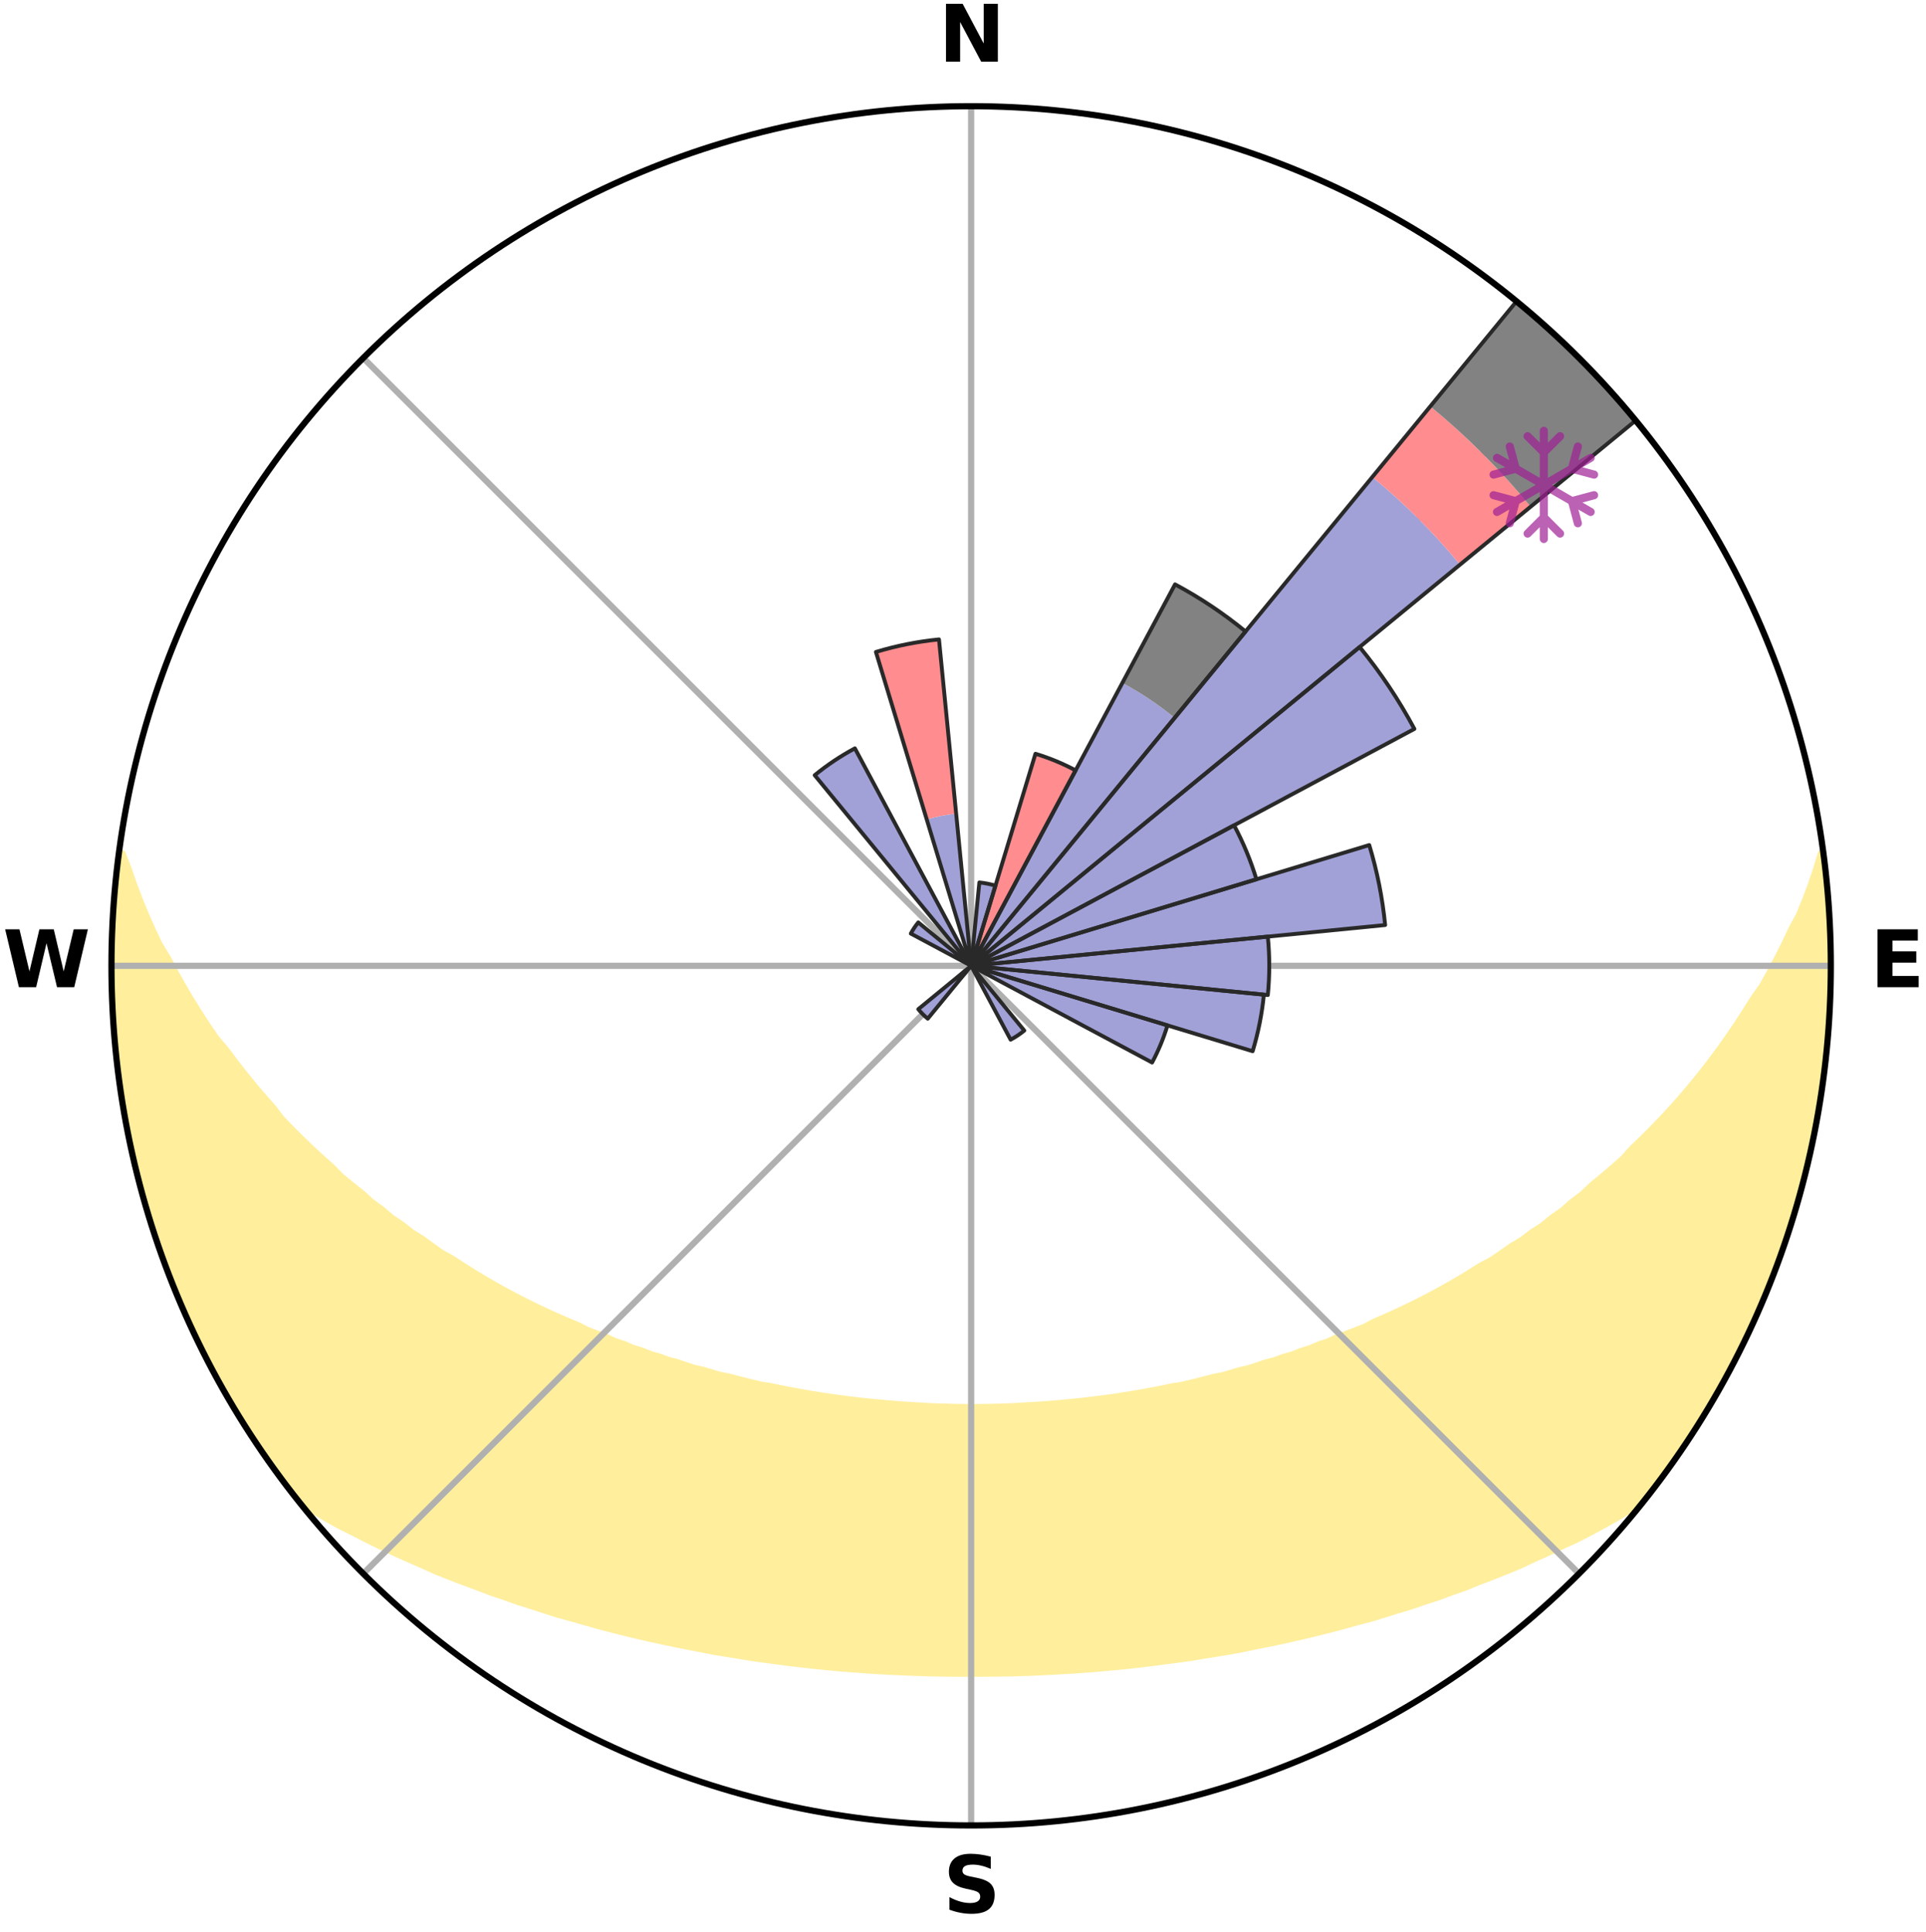 <?xml version="1.0" encoding="utf-8" standalone="no"?>
<!DOCTYPE svg PUBLIC "-//W3C//DTD SVG 1.1//EN"
  "http://www.w3.org/Graphics/SVG/1.1/DTD/svg11.dtd">
<svg xmlns:xlink="http://www.w3.org/1999/xlink" width="248.41pt" height="249.158pt" viewBox="0 0 248.41 249.158" xmlns="http://www.w3.org/2000/svg" version="1.1">
 <title>Ski Rose for Žacléř - Arrakis</title>
 <defs>
  <style type="text/css">*{stroke-linejoin: round; stroke-linecap: butt}</style>
 </defs>
 <g id="figure_1">
  <g id="patch_1">
   <path d="M 0 249.158 
L 248.41 249.158 
L 248.41 0 
L 0 0 
z
" style="fill: #ffffff"/>
  </g>
  <g id="axes_1">
   <g id="patch_2">
    <path d="M 236.135 124.579 
C 236.135 110.018 233.267 95.599 227.695 82.147 
C 222.122 68.695 213.955 56.471 203.659 46.175 
C 193.363 35.879 181.139 27.711 167.687 22.139 
C 154.235 16.567 139.815 13.699 125.255 13.699 
C 110.694 13.699 96.275 16.567 82.823 22.139 
C 69.371 27.711 57.147 35.879 46.851 46.175 
C 36.555 56.471 28.387 68.695 22.815 82.147 
C 17.243 95.599 14.375 110.018 14.375 124.579 
C 14.375 139.14 17.243 153.559 22.815 167.011 
C 28.387 180.463 36.555 192.687 46.851 202.983 
C 57.147 213.279 69.371 221.447 82.823 227.019 
C 96.275 232.591 110.694 235.459 125.255 235.459 
C 139.815 235.459 154.235 232.591 167.687 227.019 
C 181.139 221.447 193.363 213.279 203.659 202.983 
C 213.955 192.687 222.122 180.463 227.695 167.011 
C 233.267 153.559 236.135 139.14 236.135 124.579 
M 125.255 124.579 
C 125.255 124.579 125.255 124.579 125.255 124.579 
C 125.255 124.579 125.255 124.579 125.255 124.579 
C 125.255 124.579 125.255 124.579 125.255 124.579 
C 125.255 124.579 125.255 124.579 125.255 124.579 
C 125.255 124.579 125.255 124.579 125.255 124.579 
C 125.255 124.579 125.255 124.579 125.255 124.579 
C 125.255 124.579 125.255 124.579 125.255 124.579 
C 125.255 124.579 125.255 124.579 125.255 124.579 
C 125.255 124.579 125.255 124.579 125.255 124.579 
C 125.255 124.579 125.255 124.579 125.255 124.579 
C 125.255 124.579 125.255 124.579 125.255 124.579 
C 125.255 124.579 125.255 124.579 125.255 124.579 
C 125.255 124.579 125.255 124.579 125.255 124.579 
C 125.255 124.579 125.255 124.579 125.255 124.579 
C 125.255 124.579 125.255 124.579 125.255 124.579 
C 125.255 124.579 125.255 124.579 125.255 124.579 
z
" style="fill: #ffffff"/>
   </g>
   <g id="PolyCollection_1">
    <defs>
     <path id="m2e2e59d5bc" d="M 235.103 -139.041 
L 234.94 -139.019 
L 234.335 -137.007 
L 233.659 -135.017 
L 232.92 -133.053 
L 232.127 -131.116 
L 231.098 -129.2 
L 230.213 -127.327 
L 229.289 -125.487 
L 228.329 -123.68 
L 227.335 -121.906 
L 226.116 -120.175 
L 225.059 -118.475 
L 223.974 -116.81 
L 222.862 -115.181 
L 221.724 -113.588 
L 220.562 -112.032 
L 219.376 -110.513 
L 218.169 -109.03 
L 216.942 -107.586 
L 215.696 -106.179 
L 214.431 -104.809 
L 213.151 -103.477 
L 211.855 -102.183 
L 210.545 -100.926 
L 209.401 -99.654 
L 208.065 -98.469 
L 206.719 -97.322 
L 205.363 -96.211 
L 204.17 -95.074 
L 202.797 -94.034 
L 201.585 -92.962 
L 200.199 -91.992 
L 198.971 -90.985 
L 197.577 -90.083 
L 196.337 -89.139 
L 194.938 -88.304 
L 193.691 -87.422 
L 192.439 -86.568 
L 191.039 -85.829 
L 189.784 -85.036 
L 188.527 -84.27 
L 187.27 -83.532 
L 186.012 -82.822 
L 184.754 -82.138 
L 183.498 -81.481 
L 182.244 -80.85 
L 180.992 -80.244 
L 179.743 -79.662 
L 178.498 -79.105 
L 177.257 -78.571 
L 176.126 -77.964 
L 174.892 -77.475 
L 173.664 -77.008 
L 172.441 -76.562 
L 171.318 -76.039 
L 170.105 -75.633 
L 168.986 -75.15 
L 167.785 -74.782 
L 166.671 -74.337 
L 165.484 -74.004 
L 164.377 -73.594 
L 163.203 -73.295 
L 162.104 -72.919 
L 161.007 -72.559 
L 159.854 -72.305 
L 158.767 -71.976 
L 157.682 -71.663 
L 156.551 -71.449 
L 155.476 -71.163 
L 154.405 -70.891 
L 153.337 -70.633 
L 152.274 -70.388 
L 151.178 -70.231 
L 150.124 -70.009 
L 149.074 -69.798 
L 148.028 -69.6 
L 146.985 -69.413 
L 145.947 -69.236 
L 144.912 -69.07 
L 143.88 -68.914 
L 142.852 -68.769 
L 141.827 -68.632 
L 140.806 -68.505 
L 139.787 -68.387 
L 138.772 -68.278 
L 137.759 -68.177 
L 136.749 -68.084 
L 135.741 -67.999 
L 134.736 -67.922 
L 133.733 -67.853 
L 132.731 -67.791 
L 131.731 -67.736 
L 130.734 -67.671 
L 129.736 -67.634 
L 128.74 -67.604 
L 127.743 -67.581 
L 126.748 -67.565 
L 125.752 -67.556 
L 124.757 -67.556 
L 123.762 -67.568 
L 122.766 -67.586 
L 121.771 -67.611 
L 120.774 -67.643 
L 119.776 -67.681 
L 118.78 -67.748 
L 117.78 -67.804 
L 116.779 -67.868 
L 115.777 -67.939 
L 114.772 -68.018 
L 113.765 -68.105 
L 112.756 -68.199 
L 111.744 -68.302 
L 110.729 -68.413 
L 109.712 -68.533 
L 108.691 -68.662 
L 107.668 -68.8 
L 106.641 -68.947 
L 105.61 -69.104 
L 104.576 -69.272 
L 103.539 -69.45 
L 102.498 -69.639 
L 101.453 -69.839 
L 100.404 -70.05 
L 99.352 -70.273 
L 98.258 -70.432 
L 97.196 -70.678 
L 96.13 -70.938 
L 95.06 -71.211 
L 93.987 -71.497 
L 92.858 -71.713 
L 91.776 -72.027 
L 90.69 -72.357 
L 89.539 -72.612 
L 88.444 -72.972 
L 87.347 -73.349 
L 86.175 -73.65 
L 85.07 -74.06 
L 83.885 -74.393 
L 82.773 -74.839 
L 81.575 -75.208 
L 80.457 -75.691 
L 79.247 -76.097 
L 78.126 -76.62 
L 76.906 -77.067 
L 75.68 -77.534 
L 74.553 -78.119 
L 73.319 -78.63 
L 72.081 -79.164 
L 70.838 -79.721 
L 69.592 -80.303 
L 68.342 -80.909 
L 67.09 -81.54 
L 65.837 -82.197 
L 64.582 -82.88 
L 63.327 -83.59 
L 62.071 -84.327 
L 60.817 -85.092 
L 59.565 -85.885 
L 58.315 -86.706 
L 56.918 -87.475 
L 55.673 -88.357 
L 54.433 -89.268 
L 53.04 -90.134 
L 51.809 -91.108 
L 50.423 -92.041 
L 49.206 -93.079 
L 47.83 -94.081 
L 46.63 -95.183 
L 45.269 -96.255 
L 43.917 -97.364 
L 42.749 -98.565 
L 41.418 -99.745 
L 40.098 -100.963 
L 38.791 -102.218 
L 37.498 -103.51 
L 36.219 -104.84 
L 35.144 -106.246 
L 33.902 -107.648 
L 32.678 -109.087 
L 31.475 -110.564 
L 30.293 -112.077 
L 29.134 -113.627 
L 27.807 -115.196 
L 26.697 -116.822 
L 25.615 -118.485 
L 24.56 -120.183 
L 23.536 -121.915 
L 22.544 -123.683 
L 21.585 -125.484 
L 20.472 -127.323 
L 19.588 -129.193 
L 18.746 -131.093 
L 17.949 -133.024 
L 17.204 -134.983 
L 16.519 -136.968 
L 15.736 -138.997 
L 15.409 -139.041 
L 15.409 -139.041 
L 15.136 -137.126 
L 14.895 -135.206 
L 14.788 -133.273 
L 14.613 -131.346 
L 14.573 -129.412 
L 14.464 -127.48 
L 14.386 -125.547 
L 14.446 -123.612 
L 14.434 -121.677 
L 14.56 -119.746 
L 14.612 -117.812 
L 14.803 -115.886 
L 14.919 -113.955 
L 15.175 -112.037 
L 15.353 -110.11 
L 15.724 -108.21 
L 15.914 -106.282 
L 16.232 -104.373 
L 16.647 -102.482 
L 17.093 -100.6 
L 17.457 -98.699 
L 17.966 -96.832 
L 18.431 -94.954 
L 19.002 -93.106 
L 19.605 -91.268 
L 20.124 -89.403 
L 20.823 -87.598 
L 21.405 -85.751 
L 22.163 -83.97 
L 22.918 -82.19 
L 23.595 -80.376 
L 24.442 -78.636 
L 25.184 -76.848 
L 26.092 -75.138 
L 26.932 -73.396 
L 27.872 -71.705 
L 28.784 -69.999 
L 29.739 -68.316 
L 30.739 -66.66 
L 31.809 -65.048 
L 32.83 -63.404 
L 33.912 -61.801 
L 34.99 -60.193 
L 36.132 -58.631 
L 37.288 -57.08 
L 38.514 -55.582 
L 40.236 -54.495 
L 41.978 -53.454 
L 43.738 -52.459 
L 45.563 -51.555 
L 47.342 -50.643 
L 49.127 -49.768 
L 50.914 -48.929 
L 52.702 -48.124 
L 54.489 -47.351 
L 56.23 -46.56 
L 58.013 -45.849 
L 59.794 -45.168 
L 61.57 -44.516 
L 63.307 -43.846 
L 65.074 -43.249 
L 66.8 -42.628 
L 68.556 -42.082 
L 70.278 -41.518 
L 71.992 -40.974 
L 73.731 -40.5 
L 75.438 -40.008 
L 77.138 -39.533 
L 78.836 -39.086 
L 80.525 -38.654 
L 82.213 -38.25 
L 83.892 -37.86 
L 85.569 -37.497 
L 87.238 -37.146 
L 88.904 -36.82 
L 90.562 -36.505 
L 92.204 -36.179 
L 93.855 -35.908 
L 95.498 -35.646 
L 97.129 -35.375 
L 98.766 -35.153 
L 100.396 -34.939 
L 102.016 -34.72 
L 103.639 -34.544 
L 105.253 -34.357 
L 106.868 -34.203 
L 108.476 -34.048 
L 110.085 -33.93 
L 111.689 -33.806 
L 113.291 -33.706 
L 114.89 -33.612 
L 116.489 -33.547 
L 118.085 -33.481 
L 119.68 -33.433 
L 121.274 -33.396 
L 122.867 -33.374 
L 124.459 -33.369 
L 126.051 -33.368 
L 127.643 -33.378 
L 129.236 -33.401 
L 130.83 -33.428 
L 132.425 -33.479 
L 134.021 -33.54 
L 135.618 -33.619 
L 137.217 -33.714 
L 138.821 -33.805 
L 140.424 -33.93 
L 142.032 -34.057 
L 143.64 -34.212 
L 145.256 -34.359 
L 146.87 -34.546 
L 148.491 -34.73 
L 150.111 -34.95 
L 151.743 -35.156 
L 153.377 -35.386 
L 155.008 -35.657 
L 156.654 -35.912 
L 158.302 -36.191 
L 159.958 -36.48 
L 161.604 -36.825 
L 163.267 -37.158 
L 164.938 -37.502 
L 166.611 -37.873 
L 168.294 -38.256 
L 169.977 -38.668 
L 171.67 -39.092 
L 173.364 -39.546 
L 175.067 -40.015 
L 176.799 -40.466 
L 178.508 -40.988 
L 180.226 -41.526 
L 181.977 -42.047 
L 183.7 -42.643 
L 185.462 -43.214 
L 187.197 -43.855 
L 188.969 -44.479 
L 190.704 -45.183 
L 192.484 -45.864 
L 194.268 -46.574 
L 196.054 -47.315 
L 197.799 -48.133 
L 199.587 -48.938 
L 201.374 -49.777 
L 203.204 -50.608 
L 204.985 -51.52 
L 206.757 -52.472 
L 208.517 -53.467 
L 210.26 -54.506 
L 212.025 -55.559 
L 213.212 -57.087 
L 214.378 -58.631 
L 215.512 -60.199 
L 216.597 -61.802 
L 217.702 -63.39 
L 218.681 -65.06 
L 219.695 -66.706 
L 220.782 -68.309 
L 221.752 -69.984 
L 222.646 -71.7 
L 223.582 -73.393 
L 224.47 -75.112 
L 225.311 -76.855 
L 226.104 -78.62 
L 226.892 -80.386 
L 227.687 -82.15 
L 228.369 -83.961 
L 229.089 -85.757 
L 229.774 -87.567 
L 230.309 -89.428 
L 230.927 -91.261 
L 231.502 -93.107 
L 232.037 -94.966 
L 232.536 -96.834 
L 232.994 -98.713 
L 233.41 -100.602 
L 233.799 -102.495 
L 234.137 -104.399 
L 234.594 -106.282 
L 234.875 -108.196 
L 235.096 -110.118 
L 235.277 -112.044 
L 235.613 -113.953 
L 235.721 -115.885 
L 235.823 -117.816 
L 236.022 -119.743 
L 236.02 -121.679 
L 236.018 -123.612 
L 236.111 -125.546 
L 236.041 -127.48 
L 235.9 -129.41 
L 235.927 -131.348 
L 235.72 -133.273 
L 235.48 -135.193 
L 235.407 -137.129 
L 235.103 -139.041 
z
" style="stroke: #ffee9c"/>
    </defs>
    <g clip-path="url(#p52b5d5ac14)">
     <use xlink:href="#m2e2e59d5bc" x="0" y="249.158" style="fill: #ffee9c; stroke: #ffee9c"/>
    </g>
   </g>
   <g id="matplotlib.axis_1">
    <g id="xtick_1">
     <g id="line2d_1">
      <path d="M 125.255 124.579 
L 125.255 13.699 
" clip-path="url(#p52b5d5ac14)" style="fill: none; stroke: #b0b0b0; stroke-width: 0.8; stroke-linecap: square"/>
     </g>
     <g id="text_1">
      <!-- N -->
      <g transform="translate(121.07 7.958) scale(0.1 -0.1)">
       <defs>
        <path id="DejaVuSans-Bold-4e" d="M 588 4666 
L 1931 4666 
L 3628 1466 
L 3628 4666 
L 4769 4666 
L 4769 0 
L 3425 0 
L 1728 3200 
L 1728 0 
L 588 0 
L 588 4666 
z
" transform="scale(0.016)"/>
       </defs>
       <use xlink:href="#DejaVuSans-Bold-4e"/>
      </g>
     </g>
    </g>
    <g id="xtick_2">
     <g id="line2d_2">
      <path d="M 125.255 124.579 
L 203.659 46.175 
" clip-path="url(#p52b5d5ac14)" style="fill: none; stroke: #b0b0b0; stroke-width: 0.8; stroke-linecap: square"/>
     </g>
    </g>
    <g id="xtick_3">
     <g id="line2d_3">
      <path d="M 125.255 124.579 
L 236.135 124.579 
" clip-path="url(#p52b5d5ac14)" style="fill: none; stroke: #b0b0b0; stroke-width: 0.8; stroke-linecap: square"/>
     </g>
     <g id="text_2">
      <!-- E -->
      <g transform="translate(241.219 127.338) scale(0.1 -0.1)">
       <defs>
        <path id="DejaVuSans-Bold-45" d="M 588 4666 
L 3834 4666 
L 3834 3756 
L 1791 3756 
L 1791 2888 
L 3713 2888 
L 3713 1978 
L 1791 1978 
L 1791 909 
L 3903 909 
L 3903 0 
L 588 0 
L 588 4666 
z
" transform="scale(0.016)"/>
       </defs>
       <use xlink:href="#DejaVuSans-Bold-45"/>
      </g>
     </g>
    </g>
    <g id="xtick_4">
     <g id="line2d_4">
      <path d="M 125.255 124.579 
L 203.659 202.983 
" clip-path="url(#p52b5d5ac14)" style="fill: none; stroke: #b0b0b0; stroke-width: 0.8; stroke-linecap: square"/>
     </g>
    </g>
    <g id="xtick_5">
     <g id="line2d_5">
      <path d="M 125.255 124.579 
L 125.255 235.459 
" clip-path="url(#p52b5d5ac14)" style="fill: none; stroke: #b0b0b0; stroke-width: 0.8; stroke-linecap: square"/>
     </g>
     <g id="text_3">
      <!-- S -->
      <g transform="translate(121.654 246.718) scale(0.1 -0.1)">
       <defs>
        <path id="DejaVuSans-Bold-53" d="M 3834 4519 
L 3834 3531 
Q 3450 3703 3084 3790 
Q 2719 3878 2394 3878 
Q 1963 3878 1756 3759 
Q 1550 3641 1550 3391 
Q 1550 3203 1689 3098 
Q 1828 2994 2194 2919 
L 2706 2816 
Q 3484 2659 3812 2340 
Q 4141 2022 4141 1434 
Q 4141 663 3683 286 
Q 3225 -91 2284 -91 
Q 1841 -91 1394 -6 
Q 947 78 500 244 
L 500 1259 
Q 947 1022 1364 901 
Q 1781 781 2169 781 
Q 2563 781 2772 912 
Q 2981 1044 2981 1288 
Q 2981 1506 2839 1625 
Q 2697 1744 2272 1838 
L 1806 1941 
Q 1106 2091 782 2419 
Q 459 2747 459 3303 
Q 459 4000 909 4375 
Q 1359 4750 2203 4750 
Q 2588 4750 2994 4692 
Q 3400 4634 3834 4519 
z
" transform="scale(0.016)"/>
       </defs>
       <use xlink:href="#DejaVuSans-Bold-53"/>
      </g>
     </g>
    </g>
    <g id="xtick_6">
     <g id="line2d_6">
      <path d="M 125.255 124.579 
L 46.851 202.983 
" clip-path="url(#p52b5d5ac14)" style="fill: none; stroke: #b0b0b0; stroke-width: 0.8; stroke-linecap: square"/>
     </g>
    </g>
    <g id="xtick_7">
     <g id="line2d_7">
      <path d="M 125.255 124.579 
L 14.375 124.579 
" clip-path="url(#p52b5d5ac14)" style="fill: none; stroke: #b0b0b0; stroke-width: 0.8; stroke-linecap: square"/>
     </g>
     <g id="text_4">
      <!-- W -->
      <g transform="translate(0.36 127.338) scale(0.1 -0.1)">
       <defs>
        <path id="DejaVuSans-Bold-57" d="M 191 4666 
L 1344 4666 
L 2150 1275 
L 2950 4666 
L 4109 4666 
L 4909 1275 
L 5716 4666 
L 6859 4666 
L 5759 0 
L 4372 0 
L 3525 3547 
L 2688 0 
L 1300 0 
L 191 4666 
z
" transform="scale(0.016)"/>
       </defs>
       <use xlink:href="#DejaVuSans-Bold-57"/>
      </g>
     </g>
    </g>
    <g id="xtick_8">
     <g id="line2d_8">
      <path d="M 125.255 124.579 
L 46.851 46.175 
" clip-path="url(#p52b5d5ac14)" style="fill: none; stroke: #b0b0b0; stroke-width: 0.8; stroke-linecap: square"/>
     </g>
    </g>
   </g>
   <g id="matplotlib.axis_2"/>
   <g id="patch_3">
    <path d="M 125.255 124.579 
C 125.255 124.579 125.255 124.579 125.255 124.579 
C 125.255 124.579 125.255 124.579 125.255 124.579 
L 125.255 124.579 
C 125.255 124.579 125.255 124.579 125.255 124.579 
C 125.255 124.579 125.255 124.579 125.255 124.579 
z
" clip-path="url(#p52b5d5ac14)" style="fill: #d9d9d9"/>
   </g>
   <g id="patch_4">
    <path d="M 125.255 124.579 
C 125.255 124.579 125.255 124.579 125.255 124.579 
C 125.255 124.579 125.255 124.579 125.255 124.579 
L 125.255 124.579 
C 125.255 124.579 125.255 124.579 125.255 124.579 
C 125.255 124.579 125.255 124.579 125.255 124.579 
z
" clip-path="url(#p52b5d5ac14)" style="fill: #d9d9d9"/>
   </g>
   <g id="patch_5">
    <path d="M 125.255 124.579 
C 125.255 124.579 125.255 124.579 125.255 124.579 
C 125.255 124.579 125.255 124.579 125.255 124.579 
L 125.255 124.579 
C 125.255 124.579 125.255 124.579 125.255 124.579 
C 125.255 124.579 125.255 124.579 125.255 124.579 
z
" clip-path="url(#p52b5d5ac14)" style="fill: #d9d9d9"/>
   </g>
   <g id="patch_6">
    <path d="M 125.255 124.579 
C 125.255 124.579 125.255 124.579 125.255 124.579 
C 125.255 124.579 125.255 124.579 125.255 124.579 
L 125.255 124.579 
C 125.255 124.579 125.255 124.579 125.255 124.579 
C 125.255 124.579 125.255 124.579 125.255 124.579 
z
" clip-path="url(#p52b5d5ac14)" style="fill: #d9d9d9"/>
   </g>
   <g id="patch_7">
    <path d="M 125.255 124.579 
C 125.255 124.579 125.255 124.579 125.255 124.579 
C 125.255 124.579 125.255 124.579 125.255 124.579 
L 125.255 124.579 
C 125.255 124.579 125.255 124.579 125.255 124.579 
C 125.255 124.579 125.255 124.579 125.255 124.579 
z
" clip-path="url(#p52b5d5ac14)" style="fill: #d9d9d9"/>
   </g>
   <g id="patch_8">
    <path d="M 125.255 124.579 
C 125.255 124.579 125.255 124.579 125.255 124.579 
C 125.255 124.579 125.255 124.579 125.255 124.579 
L 125.255 124.579 
C 125.255 124.579 125.255 124.579 125.255 124.579 
C 125.255 124.579 125.255 124.579 125.255 124.579 
z
" clip-path="url(#p52b5d5ac14)" style="fill: #d9d9d9"/>
   </g>
   <g id="patch_9">
    <path d="M 125.255 124.579 
C 125.255 124.579 125.255 124.579 125.255 124.579 
C 125.255 124.579 125.255 124.579 125.255 124.579 
L 125.255 124.579 
C 125.255 124.579 125.255 124.579 125.255 124.579 
C 125.255 124.579 125.255 124.579 125.255 124.579 
z
" clip-path="url(#p52b5d5ac14)" style="fill: #d9d9d9"/>
   </g>
   <g id="patch_10">
    <path d="M 125.255 124.579 
C 125.255 124.579 125.255 124.579 125.255 124.579 
C 125.255 124.579 125.255 124.579 125.255 124.579 
L 125.255 124.579 
C 125.255 124.579 125.255 124.579 125.255 124.579 
C 125.255 124.579 125.255 124.579 125.255 124.579 
z
" clip-path="url(#p52b5d5ac14)" style="fill: #d9d9d9"/>
   </g>
   <g id="patch_11">
    <path d="M 125.255 124.579 
C 125.255 124.579 125.255 124.579 125.255 124.579 
C 125.255 124.579 125.255 124.579 125.255 124.579 
L 125.255 124.579 
C 125.255 124.579 125.255 124.579 125.255 124.579 
C 125.255 124.579 125.255 124.579 125.255 124.579 
z
" clip-path="url(#p52b5d5ac14)" style="fill: #d9d9d9"/>
   </g>
   <g id="patch_12">
    <path d="M 125.255 124.579 
C 125.255 124.579 125.255 124.579 125.255 124.579 
C 125.255 124.579 125.255 124.579 125.255 124.579 
L 125.255 124.579 
C 125.255 124.579 125.255 124.579 125.255 124.579 
C 125.255 124.579 125.255 124.579 125.255 124.579 
z
" clip-path="url(#p52b5d5ac14)" style="fill: #d9d9d9"/>
   </g>
   <g id="patch_13">
    <path d="M 125.255 124.579 
C 125.255 124.579 125.255 124.579 125.255 124.579 
C 125.255 124.579 125.255 124.579 125.255 124.579 
L 125.255 124.579 
C 125.255 124.579 125.255 124.579 125.255 124.579 
C 125.255 124.579 125.255 124.579 125.255 124.579 
z
" clip-path="url(#p52b5d5ac14)" style="fill: #d9d9d9"/>
   </g>
   <g id="patch_14">
    <path d="M 125.255 124.579 
C 125.255 124.579 125.255 124.579 125.255 124.579 
C 125.255 124.579 125.255 124.579 125.255 124.579 
L 125.255 124.579 
C 125.255 124.579 125.255 124.579 125.255 124.579 
C 125.255 124.579 125.255 124.579 125.255 124.579 
z
" clip-path="url(#p52b5d5ac14)" style="fill: #d9d9d9"/>
   </g>
   <g id="patch_15">
    <path d="M 125.255 124.579 
C 125.255 124.579 125.255 124.579 125.255 124.579 
C 125.255 124.579 125.255 124.579 125.255 124.579 
L 125.255 124.579 
C 125.255 124.579 125.255 124.579 125.255 124.579 
C 125.255 124.579 125.255 124.579 125.255 124.579 
z
" clip-path="url(#p52b5d5ac14)" style="fill: #d9d9d9"/>
   </g>
   <g id="patch_16">
    <path d="M 125.255 124.579 
C 125.255 124.579 125.255 124.579 125.255 124.579 
C 125.255 124.579 125.255 124.579 125.255 124.579 
L 125.255 124.579 
C 125.255 124.579 125.255 124.579 125.255 124.579 
C 125.255 124.579 125.255 124.579 125.255 124.579 
z
" clip-path="url(#p52b5d5ac14)" style="fill: #d9d9d9"/>
   </g>
   <g id="patch_17">
    <path d="M 125.255 124.579 
C 125.255 124.579 125.255 124.579 125.255 124.579 
C 125.255 124.579 125.255 124.579 125.255 124.579 
L 125.255 124.579 
C 125.255 124.579 125.255 124.579 125.255 124.579 
C 125.255 124.579 125.255 124.579 125.255 124.579 
z
" clip-path="url(#p52b5d5ac14)" style="fill: #d9d9d9"/>
   </g>
   <g id="patch_18">
    <path d="M 125.255 124.579 
C 125.255 124.579 125.255 124.579 125.255 124.579 
C 125.255 124.579 125.255 124.579 125.255 124.579 
L 125.255 124.579 
C 125.255 124.579 125.255 124.579 125.255 124.579 
C 125.255 124.579 125.255 124.579 125.255 124.579 
z
" clip-path="url(#p52b5d5ac14)" style="fill: #d9d9d9"/>
   </g>
   <g id="patch_19">
    <path d="M 125.255 124.579 
C 125.255 124.579 125.255 124.579 125.255 124.579 
C 125.255 124.579 125.255 124.579 125.255 124.579 
L 125.255 124.579 
C 125.255 124.579 125.255 124.579 125.255 124.579 
C 125.255 124.579 125.255 124.579 125.255 124.579 
z
" clip-path="url(#p52b5d5ac14)" style="fill: #d9d9d9"/>
   </g>
   <g id="patch_20">
    <path d="M 125.255 124.579 
C 125.255 124.579 125.255 124.579 125.255 124.579 
C 125.255 124.579 125.255 124.579 125.255 124.579 
L 125.255 124.579 
C 125.255 124.579 125.255 124.579 125.255 124.579 
C 125.255 124.579 125.255 124.579 125.255 124.579 
z
" clip-path="url(#p52b5d5ac14)" style="fill: #d9d9d9"/>
   </g>
   <g id="patch_21">
    <path d="M 125.255 124.579 
C 125.255 124.579 125.255 124.579 125.255 124.579 
C 125.255 124.579 125.255 124.579 125.255 124.579 
L 125.255 124.579 
C 125.255 124.579 125.255 124.579 125.255 124.579 
C 125.255 124.579 125.255 124.579 125.255 124.579 
z
" clip-path="url(#p52b5d5ac14)" style="fill: #d9d9d9"/>
   </g>
   <g id="patch_22">
    <path d="M 125.255 124.579 
C 125.255 124.579 125.255 124.579 125.255 124.579 
C 125.255 124.579 125.255 124.579 125.255 124.579 
L 125.255 124.579 
C 125.255 124.579 125.255 124.579 125.255 124.579 
C 125.255 124.579 125.255 124.579 125.255 124.579 
z
" clip-path="url(#p52b5d5ac14)" style="fill: #d9d9d9"/>
   </g>
   <g id="patch_23">
    <path d="M 125.255 124.579 
C 125.255 124.579 125.255 124.579 125.255 124.579 
C 125.255 124.579 125.255 124.579 125.255 124.579 
L 125.255 124.579 
C 125.255 124.579 125.255 124.579 125.255 124.579 
C 125.255 124.579 125.255 124.579 125.255 124.579 
z
" clip-path="url(#p52b5d5ac14)" style="fill: #d9d9d9"/>
   </g>
   <g id="patch_24">
    <path d="M 125.255 124.579 
C 125.255 124.579 125.255 124.579 125.255 124.579 
C 125.255 124.579 125.255 124.579 125.255 124.579 
L 125.255 124.579 
C 125.255 124.579 125.255 124.579 125.255 124.579 
C 125.255 124.579 125.255 124.579 125.255 124.579 
z
" clip-path="url(#p52b5d5ac14)" style="fill: #d9d9d9"/>
   </g>
   <g id="patch_25">
    <path d="M 125.255 124.579 
C 125.255 124.579 125.255 124.579 125.255 124.579 
C 125.255 124.579 125.255 124.579 125.255 124.579 
L 125.255 124.579 
C 125.255 124.579 125.255 124.579 125.255 124.579 
C 125.255 124.579 125.255 124.579 125.255 124.579 
z
" clip-path="url(#p52b5d5ac14)" style="fill: #d9d9d9"/>
   </g>
   <g id="patch_26">
    <path d="M 125.255 124.579 
C 125.255 124.579 125.255 124.579 125.255 124.579 
C 125.255 124.579 125.255 124.579 125.255 124.579 
L 125.255 124.579 
C 125.255 124.579 125.255 124.579 125.255 124.579 
C 125.255 124.579 125.255 124.579 125.255 124.579 
z
" clip-path="url(#p52b5d5ac14)" style="fill: #d9d9d9"/>
   </g>
   <g id="patch_27">
    <path d="M 125.255 124.579 
C 125.255 124.579 125.255 124.579 125.255 124.579 
C 125.255 124.579 125.255 124.579 125.255 124.579 
L 125.255 124.579 
C 125.255 124.579 125.255 124.579 125.255 124.579 
C 125.255 124.579 125.255 124.579 125.255 124.579 
z
" clip-path="url(#p52b5d5ac14)" style="fill: #d9d9d9"/>
   </g>
   <g id="patch_28">
    <path d="M 125.255 124.579 
C 125.255 124.579 125.255 124.579 125.255 124.579 
C 125.255 124.579 125.255 124.579 125.255 124.579 
L 125.255 124.579 
C 125.255 124.579 125.255 124.579 125.255 124.579 
C 125.255 124.579 125.255 124.579 125.255 124.579 
z
" clip-path="url(#p52b5d5ac14)" style="fill: #d9d9d9"/>
   </g>
   <g id="patch_29">
    <path d="M 125.255 124.579 
C 125.255 124.579 125.255 124.579 125.255 124.579 
C 125.255 124.579 125.255 124.579 125.255 124.579 
L 125.255 124.579 
C 125.255 124.579 125.255 124.579 125.255 124.579 
C 125.255 124.579 125.255 124.579 125.255 124.579 
z
" clip-path="url(#p52b5d5ac14)" style="fill: #d9d9d9"/>
   </g>
   <g id="patch_30">
    <path d="M 125.255 124.579 
C 125.255 124.579 125.255 124.579 125.255 124.579 
C 125.255 124.579 125.255 124.579 125.255 124.579 
L 125.255 124.579 
C 125.255 124.579 125.255 124.579 125.255 124.579 
C 125.255 124.579 125.255 124.579 125.255 124.579 
z
" clip-path="url(#p52b5d5ac14)" style="fill: #d9d9d9"/>
   </g>
   <g id="patch_31">
    <path d="M 125.255 124.579 
C 125.255 124.579 125.255 124.579 125.255 124.579 
C 125.255 124.579 125.255 124.579 125.255 124.579 
L 125.255 124.579 
C 125.255 124.579 125.255 124.579 125.255 124.579 
C 125.255 124.579 125.255 124.579 125.255 124.579 
z
" clip-path="url(#p52b5d5ac14)" style="fill: #d9d9d9"/>
   </g>
   <g id="patch_32">
    <path d="M 125.255 124.579 
C 125.255 124.579 125.255 124.579 125.255 124.579 
C 125.255 124.579 125.255 124.579 125.255 124.579 
L 125.255 124.579 
C 125.255 124.579 125.255 124.579 125.255 124.579 
C 125.255 124.579 125.255 124.579 125.255 124.579 
z
" clip-path="url(#p52b5d5ac14)" style="fill: #d9d9d9"/>
   </g>
   <g id="patch_33">
    <path d="M 125.255 124.579 
C 125.255 124.579 125.255 124.579 125.255 124.579 
C 125.255 124.579 125.255 124.579 125.255 124.579 
L 125.255 124.579 
C 125.255 124.579 125.255 124.579 125.255 124.579 
C 125.255 124.579 125.255 124.579 125.255 124.579 
z
" clip-path="url(#p52b5d5ac14)" style="fill: #d9d9d9"/>
   </g>
   <g id="patch_34">
    <path d="M 125.255 124.579 
C 125.255 124.579 125.255 124.579 125.255 124.579 
C 125.255 124.579 125.255 124.579 125.255 124.579 
L 125.255 124.579 
C 125.255 124.579 125.255 124.579 125.255 124.579 
C 125.255 124.579 125.255 124.579 125.255 124.579 
z
" clip-path="url(#p52b5d5ac14)" style="fill: #d9d9d9"/>
   </g>
   <g id="patch_35">
    <path d="M 125.255 124.579 
C 125.255 124.579 125.255 124.579 125.255 124.579 
C 125.255 124.579 125.255 124.579 125.255 124.579 
L 125.255 124.579 
C 125.255 124.579 125.255 124.579 125.255 124.579 
C 125.255 124.579 125.255 124.579 125.255 124.579 
z
" clip-path="url(#p52b5d5ac14)" style="fill: #a1a1d8"/>
   </g>
   <g id="patch_36">
    <path d="M 125.255 124.579 
C 125.255 124.579 125.255 124.579 125.255 124.579 
C 125.255 124.579 125.255 124.579 125.255 124.579 
L 128.391 114.241 
C 128.053 114.138 127.709 114.052 127.363 113.983 
C 127.016 113.914 126.666 113.862 126.314 113.827 
z
" clip-path="url(#p52b5d5ac14)" style="fill: #a1a1d8"/>
   </g>
   <g id="patch_37">
    <path d="M 125.255 124.579 
C 125.255 124.579 125.255 124.579 125.255 124.579 
C 125.255 124.579 125.255 124.579 125.255 124.579 
L 125.255 124.579 
C 125.255 124.579 125.255 124.579 125.255 124.579 
C 125.255 124.579 125.255 124.579 125.255 124.579 
z
" clip-path="url(#p52b5d5ac14)" style="fill: #a1a1d8"/>
   </g>
   <g id="patch_38">
    <path d="M 125.255 124.579 
C 125.255 124.579 125.255 124.579 125.255 124.579 
C 125.255 124.579 125.255 124.579 125.255 124.579 
L 151.503 92.596 
C 150.456 91.737 149.367 90.93 148.241 90.177 
C 147.115 89.425 145.953 88.728 144.759 88.09 
z
" clip-path="url(#p52b5d5ac14)" style="fill: #a1a1d8"/>
   </g>
   <g id="patch_39">
    <path d="M 125.255 124.579 
C 125.255 124.579 125.255 124.579 125.255 124.579 
C 125.255 124.579 125.255 124.579 125.255 124.579 
L 188.306 72.834 
C 186.612 70.771 184.818 68.791 182.931 66.903 
C 181.043 65.016 179.063 63.222 177 61.528 
z
" clip-path="url(#p52b5d5ac14)" style="fill: #a1a1d8"/>
   </g>
   <g id="patch_40">
    <path d="M 125.255 124.579 
C 125.255 124.579 125.255 124.579 125.255 124.579 
C 125.255 124.579 125.255 124.579 125.255 124.579 
L 182.423 94.022 
C 181.422 92.151 180.331 90.33 179.152 88.566 
C 177.973 86.802 176.709 85.097 175.363 83.457 
z
" clip-path="url(#p52b5d5ac14)" style="fill: #a1a1d8"/>
   </g>
   <g id="patch_41">
    <path d="M 125.255 124.579 
C 125.255 124.579 125.255 124.579 125.255 124.579 
C 125.255 124.579 125.255 124.579 125.255 124.579 
L 162.05 113.417 
C 161.684 112.213 161.26 111.027 160.778 109.865 
C 160.297 108.702 159.758 107.564 159.165 106.454 
z
" clip-path="url(#p52b5d5ac14)" style="fill: #a1a1d8"/>
   </g>
   <g id="patch_42">
    <path d="M 125.255 124.579 
C 125.255 124.579 125.255 124.579 125.255 124.579 
C 125.255 124.579 125.255 124.579 125.255 124.579 
L 178.653 119.32 
C 178.481 117.572 178.223 115.834 177.881 114.111 
C 177.538 112.389 177.111 110.684 176.601 109.003 
z
" clip-path="url(#p52b5d5ac14)" style="fill: #a1a1d8"/>
   </g>
   <g id="patch_43">
    <path d="M 125.255 124.579 
C 125.255 124.579 125.255 124.579 125.255 124.579 
C 125.255 124.579 125.255 124.579 125.255 124.579 
L 163.52 128.348 
C 163.644 127.095 163.705 125.838 163.705 124.579 
C 163.705 123.321 163.644 122.063 163.52 120.81 
z
" clip-path="url(#p52b5d5ac14)" style="fill: #a1a1d8"/>
   </g>
   <g id="patch_44">
    <path d="M 125.255 124.579 
C 125.255 124.579 125.255 124.579 125.255 124.579 
C 125.255 124.579 125.255 124.579 125.255 124.579 
L 161.562 135.593 
C 161.923 134.404 162.225 133.199 162.467 131.981 
C 162.709 130.763 162.892 129.534 163.013 128.298 
z
" clip-path="url(#p52b5d5ac14)" style="fill: #a1a1d8"/>
   </g>
   <g id="patch_45">
    <path d="M 125.255 124.579 
C 125.255 124.579 125.255 124.579 125.255 124.579 
C 125.255 124.579 125.255 124.579 125.255 124.579 
L 148.593 137.054 
C 149.002 136.29 149.372 135.506 149.704 134.706 
C 150.035 133.906 150.327 133.09 150.579 132.261 
z
" clip-path="url(#p52b5d5ac14)" style="fill: #a1a1d8"/>
   </g>
   <g id="patch_46">
    <path d="M 125.255 124.579 
C 125.255 124.579 125.255 124.579 125.255 124.579 
C 125.255 124.579 125.255 124.579 125.255 124.579 
L 125.255 124.579 
C 125.255 124.579 125.255 124.579 125.255 124.579 
C 125.255 124.579 125.255 124.579 125.255 124.579 
z
" clip-path="url(#p52b5d5ac14)" style="fill: #a1a1d8"/>
   </g>
   <g id="patch_47">
    <path d="M 125.255 124.579 
C 125.255 124.579 125.255 124.579 125.255 124.579 
C 125.255 124.579 125.255 124.579 125.255 124.579 
L 125.255 124.579 
C 125.255 124.579 125.255 124.579 125.255 124.579 
C 125.255 124.579 125.255 124.579 125.255 124.579 
z
" clip-path="url(#p52b5d5ac14)" style="fill: #a1a1d8"/>
   </g>
   <g id="patch_48">
    <path d="M 125.255 124.579 
C 125.255 124.579 125.255 124.579 125.255 124.579 
C 125.255 124.579 125.255 124.579 125.255 124.579 
L 130.348 134.107 
C 130.66 133.94 130.963 133.758 131.257 133.562 
C 131.551 133.366 131.835 133.155 132.109 132.93 
z
" clip-path="url(#p52b5d5ac14)" style="fill: #a1a1d8"/>
   </g>
   <g id="patch_49">
    <path d="M 125.255 124.579 
C 125.255 124.579 125.255 124.579 125.255 124.579 
C 125.255 124.579 125.255 124.579 125.255 124.579 
L 125.255 124.579 
C 125.255 124.579 125.255 124.579 125.255 124.579 
C 125.255 124.579 125.255 124.579 125.255 124.579 
z
" clip-path="url(#p52b5d5ac14)" style="fill: #a1a1d8"/>
   </g>
   <g id="patch_50">
    <path d="M 125.255 124.579 
C 125.255 124.579 125.255 124.579 125.255 124.579 
C 125.255 124.579 125.255 124.579 125.255 124.579 
L 125.255 124.579 
C 125.255 124.579 125.255 124.579 125.255 124.579 
C 125.255 124.579 125.255 124.579 125.255 124.579 
z
" clip-path="url(#p52b5d5ac14)" style="fill: #a1a1d8"/>
   </g>
   <g id="patch_51">
    <path d="M 125.255 124.579 
C 125.255 124.579 125.255 124.579 125.255 124.579 
C 125.255 124.579 125.255 124.579 125.255 124.579 
L 125.255 124.579 
C 125.255 124.579 125.255 124.579 125.255 124.579 
C 125.255 124.579 125.255 124.579 125.255 124.579 
z
" clip-path="url(#p52b5d5ac14)" style="fill: #a1a1d8"/>
   </g>
   <g id="patch_52">
    <path d="M 125.255 124.579 
C 125.255 124.579 125.255 124.579 125.255 124.579 
C 125.255 124.579 125.255 124.579 125.255 124.579 
L 125.255 124.579 
C 125.255 124.579 125.255 124.579 125.255 124.579 
C 125.255 124.579 125.255 124.579 125.255 124.579 
z
" clip-path="url(#p52b5d5ac14)" style="fill: #a1a1d8"/>
   </g>
   <g id="patch_53">
    <path d="M 125.255 124.579 
C 125.255 124.579 125.255 124.579 125.255 124.579 
C 125.255 124.579 125.255 124.579 125.255 124.579 
L 125.255 124.579 
C 125.255 124.579 125.255 124.579 125.255 124.579 
C 125.255 124.579 125.255 124.579 125.255 124.579 
z
" clip-path="url(#p52b5d5ac14)" style="fill: #a1a1d8"/>
   </g>
   <g id="patch_54">
    <path d="M 125.255 124.579 
C 125.255 124.579 125.255 124.579 125.255 124.579 
C 125.255 124.579 125.255 124.579 125.255 124.579 
L 125.255 124.579 
C 125.255 124.579 125.255 124.579 125.255 124.579 
C 125.255 124.579 125.255 124.579 125.255 124.579 
z
" clip-path="url(#p52b5d5ac14)" style="fill: #a1a1d8"/>
   </g>
   <g id="patch_55">
    <path d="M 125.255 124.579 
C 125.255 124.579 125.255 124.579 125.255 124.579 
C 125.255 124.579 125.255 124.579 125.255 124.579 
L 118.436 130.175 
C 118.619 130.398 118.813 130.612 119.017 130.817 
C 119.222 131.021 119.436 131.215 119.659 131.398 
z
" clip-path="url(#p52b5d5ac14)" style="fill: #a1a1d8"/>
   </g>
   <g id="patch_56">
    <path d="M 125.255 124.579 
C 125.255 124.579 125.255 124.579 125.255 124.579 
C 125.255 124.579 125.255 124.579 125.255 124.579 
L 125.255 124.579 
C 125.255 124.579 125.255 124.579 125.255 124.579 
C 125.255 124.579 125.255 124.579 125.255 124.579 
z
" clip-path="url(#p52b5d5ac14)" style="fill: #a1a1d8"/>
   </g>
   <g id="patch_57">
    <path d="M 125.255 124.579 
C 125.255 124.579 125.255 124.579 125.255 124.579 
C 125.255 124.579 125.255 124.579 125.255 124.579 
L 125.255 124.579 
C 125.255 124.579 125.255 124.579 125.255 124.579 
C 125.255 124.579 125.255 124.579 125.255 124.579 
z
" clip-path="url(#p52b5d5ac14)" style="fill: #a1a1d8"/>
   </g>
   <g id="patch_58">
    <path d="M 125.255 124.579 
C 125.255 124.579 125.255 124.579 125.255 124.579 
C 125.255 124.579 125.255 124.579 125.255 124.579 
L 125.255 124.579 
C 125.255 124.579 125.255 124.579 125.255 124.579 
C 125.255 124.579 125.255 124.579 125.255 124.579 
z
" clip-path="url(#p52b5d5ac14)" style="fill: #a1a1d8"/>
   </g>
   <g id="patch_59">
    <path d="M 125.255 124.579 
C 125.255 124.579 125.255 124.579 125.255 124.579 
C 125.255 124.579 125.255 124.579 125.255 124.579 
L 125.255 124.579 
C 125.255 124.579 125.255 124.579 125.255 124.579 
C 125.255 124.579 125.255 124.579 125.255 124.579 
z
" clip-path="url(#p52b5d5ac14)" style="fill: #a1a1d8"/>
   </g>
   <g id="patch_60">
    <path d="M 125.255 124.579 
C 125.255 124.579 125.255 124.579 125.255 124.579 
C 125.255 124.579 125.255 124.579 125.255 124.579 
L 125.255 124.579 
C 125.255 124.579 125.255 124.579 125.255 124.579 
C 125.255 124.579 125.255 124.579 125.255 124.579 
z
" clip-path="url(#p52b5d5ac14)" style="fill: #a1a1d8"/>
   </g>
   <g id="patch_61">
    <path d="M 125.255 124.579 
C 125.255 124.579 125.255 124.579 125.255 124.579 
C 125.255 124.579 125.255 124.579 125.255 124.579 
L 125.255 124.579 
C 125.255 124.579 125.255 124.579 125.255 124.579 
C 125.255 124.579 125.255 124.579 125.255 124.579 
z
" clip-path="url(#p52b5d5ac14)" style="fill: #a1a1d8"/>
   </g>
   <g id="patch_62">
    <path d="M 125.255 124.579 
C 125.255 124.579 125.255 124.579 125.255 124.579 
C 125.255 124.579 125.255 124.579 125.255 124.579 
L 118.436 118.983 
C 118.253 119.206 118.081 119.438 117.92 119.678 
C 117.76 119.918 117.611 120.166 117.475 120.421 
z
" clip-path="url(#p52b5d5ac14)" style="fill: #a1a1d8"/>
   </g>
   <g id="patch_63">
    <path d="M 125.255 124.579 
C 125.255 124.579 125.255 124.579 125.255 124.579 
C 125.255 124.579 125.255 124.579 125.255 124.579 
L 125.255 124.579 
C 125.255 124.579 125.255 124.579 125.255 124.579 
C 125.255 124.579 125.255 124.579 125.255 124.579 
z
" clip-path="url(#p52b5d5ac14)" style="fill: #a1a1d8"/>
   </g>
   <g id="patch_64">
    <path d="M 125.255 124.579 
C 125.255 124.579 125.255 124.579 125.255 124.579 
C 125.255 124.579 125.255 124.579 125.255 124.579 
L 110.262 96.529 
C 109.344 97.02 108.45 97.556 107.585 98.134 
C 106.719 98.712 105.883 99.333 105.078 99.993 
z
" clip-path="url(#p52b5d5ac14)" style="fill: #a1a1d8"/>
   </g>
   <g id="patch_65">
    <path d="M 125.255 124.579 
C 125.255 124.579 125.255 124.579 125.255 124.579 
C 125.255 124.579 125.255 124.579 125.255 124.579 
L 125.255 124.579 
C 125.255 124.579 125.255 124.579 125.255 124.579 
C 125.255 124.579 125.255 124.579 125.255 124.579 
z
" clip-path="url(#p52b5d5ac14)" style="fill: #a1a1d8"/>
   </g>
   <g id="patch_66">
    <path d="M 125.255 124.579 
C 125.255 124.579 125.255 124.579 125.255 124.579 
C 125.255 124.579 125.255 124.579 125.255 124.579 
L 123.321 104.949 
C 122.679 105.013 122.04 105.107 121.407 105.233 
C 120.774 105.359 120.147 105.516 119.529 105.704 
z
" clip-path="url(#p52b5d5ac14)" style="fill: #a1a1d8"/>
   </g>
   <g id="patch_67">
    <path d="M 125.255 124.579 
C 125.255 124.579 125.255 124.579 125.255 124.579 
C 125.255 124.579 125.255 124.579 125.255 124.579 
L 125.255 124.579 
C 125.255 124.579 125.255 124.579 125.255 124.579 
C 125.255 124.579 125.255 124.579 125.255 124.579 
z
" clip-path="url(#p52b5d5ac14)" style="fill: #ff8c8e"/>
   </g>
   <g id="patch_68">
    <path d="M 126.314 113.827 
C 126.666 113.862 127.016 113.914 127.363 113.983 
C 127.709 114.052 128.053 114.138 128.391 114.241 
L 128.391 114.241 
C 128.053 114.138 127.709 114.052 127.363 113.983 
C 127.016 113.914 126.666 113.862 126.314 113.827 
z
" clip-path="url(#p52b5d5ac14)" style="fill: #ff8c8e"/>
   </g>
   <g id="patch_69">
    <path d="M 125.255 124.579 
C 125.255 124.579 125.255 124.579 125.255 124.579 
C 125.255 124.579 125.255 124.579 125.255 124.579 
L 138.729 99.37 
C 137.904 98.929 137.058 98.529 136.193 98.171 
C 135.329 97.813 134.448 97.498 133.552 97.226 
z
" clip-path="url(#p52b5d5ac14)" style="fill: #ff8c8e"/>
   </g>
   <g id="patch_70">
    <path d="M 144.759 88.09 
C 145.953 88.728 147.115 89.425 148.241 90.177 
C 149.367 90.93 150.456 91.737 151.503 92.596 
L 151.503 92.596 
C 150.456 91.737 149.367 90.93 148.241 90.177 
C 147.115 89.425 145.953 88.728 144.759 88.09 
z
" clip-path="url(#p52b5d5ac14)" style="fill: #ff8c8e"/>
   </g>
   <g id="patch_71">
    <path d="M 177 61.528 
C 179.063 63.222 181.043 65.016 182.931 66.903 
C 184.818 68.791 186.612 70.771 188.306 72.834 
L 197.419 65.356 
C 195.48 62.994 193.427 60.728 191.266 58.568 
C 189.106 56.407 186.84 54.354 184.478 52.415 
z
" clip-path="url(#p52b5d5ac14)" style="fill: #ff8c8e"/>
   </g>
   <g id="patch_72">
    <path d="M 175.363 83.457 
C 176.709 85.097 177.973 86.802 179.152 88.566 
C 180.331 90.33 181.422 92.151 182.423 94.022 
L 182.423 94.022 
C 181.422 92.151 180.331 90.33 179.152 88.566 
C 177.973 86.802 176.709 85.097 175.363 83.457 
z
" clip-path="url(#p52b5d5ac14)" style="fill: #ff8c8e"/>
   </g>
   <g id="patch_73">
    <path d="M 159.165 106.454 
C 159.758 107.564 160.297 108.702 160.778 109.865 
C 161.26 111.027 161.684 112.213 162.05 113.417 
L 162.05 113.417 
C 161.684 112.213 161.26 111.027 160.778 109.865 
C 160.297 108.702 159.758 107.564 159.165 106.454 
z
" clip-path="url(#p52b5d5ac14)" style="fill: #ff8c8e"/>
   </g>
   <g id="patch_74">
    <path d="M 176.601 109.003 
C 177.111 110.684 177.538 112.389 177.881 114.111 
C 178.223 115.834 178.481 117.572 178.653 119.32 
L 178.653 119.32 
C 178.481 117.572 178.223 115.834 177.881 114.111 
C 177.538 112.389 177.111 110.684 176.601 109.003 
z
" clip-path="url(#p52b5d5ac14)" style="fill: #ff8c8e"/>
   </g>
   <g id="patch_75">
    <path d="M 163.52 120.81 
C 163.644 122.063 163.705 123.321 163.705 124.579 
C 163.705 125.838 163.644 127.095 163.52 128.348 
L 163.52 128.348 
C 163.644 127.095 163.705 125.838 163.705 124.579 
C 163.705 123.321 163.644 122.063 163.52 120.81 
z
" clip-path="url(#p52b5d5ac14)" style="fill: #ff8c8e"/>
   </g>
   <g id="patch_76">
    <path d="M 163.013 128.298 
C 162.892 129.534 162.709 130.763 162.467 131.981 
C 162.225 133.199 161.923 134.404 161.562 135.593 
L 161.562 135.593 
C 161.923 134.404 162.225 133.199 162.467 131.981 
C 162.709 130.763 162.892 129.534 163.013 128.298 
z
" clip-path="url(#p52b5d5ac14)" style="fill: #ff8c8e"/>
   </g>
   <g id="patch_77">
    <path d="M 150.579 132.261 
C 150.327 133.09 150.035 133.906 149.704 134.706 
C 149.372 135.506 149.002 136.29 148.593 137.054 
L 148.593 137.054 
C 149.002 136.29 149.372 135.506 149.704 134.706 
C 150.035 133.906 150.327 133.09 150.579 132.261 
z
" clip-path="url(#p52b5d5ac14)" style="fill: #ff8c8e"/>
   </g>
   <g id="patch_78">
    <path d="M 125.255 124.579 
C 125.255 124.579 125.255 124.579 125.255 124.579 
C 125.255 124.579 125.255 124.579 125.255 124.579 
L 125.255 124.579 
C 125.255 124.579 125.255 124.579 125.255 124.579 
C 125.255 124.579 125.255 124.579 125.255 124.579 
z
" clip-path="url(#p52b5d5ac14)" style="fill: #ff8c8e"/>
   </g>
   <g id="patch_79">
    <path d="M 125.255 124.579 
C 125.255 124.579 125.255 124.579 125.255 124.579 
C 125.255 124.579 125.255 124.579 125.255 124.579 
L 125.255 124.579 
C 125.255 124.579 125.255 124.579 125.255 124.579 
C 125.255 124.579 125.255 124.579 125.255 124.579 
z
" clip-path="url(#p52b5d5ac14)" style="fill: #ff8c8e"/>
   </g>
   <g id="patch_80">
    <path d="M 132.109 132.93 
C 131.835 133.155 131.551 133.366 131.257 133.562 
C 130.963 133.758 130.66 133.94 130.348 134.107 
L 130.348 134.107 
C 130.66 133.94 130.963 133.758 131.257 133.562 
C 131.551 133.366 131.835 133.155 132.109 132.93 
z
" clip-path="url(#p52b5d5ac14)" style="fill: #ff8c8e"/>
   </g>
   <g id="patch_81">
    <path d="M 125.255 124.579 
C 125.255 124.579 125.255 124.579 125.255 124.579 
C 125.255 124.579 125.255 124.579 125.255 124.579 
L 125.255 124.579 
C 125.255 124.579 125.255 124.579 125.255 124.579 
C 125.255 124.579 125.255 124.579 125.255 124.579 
z
" clip-path="url(#p52b5d5ac14)" style="fill: #ff8c8e"/>
   </g>
   <g id="patch_82">
    <path d="M 125.255 124.579 
C 125.255 124.579 125.255 124.579 125.255 124.579 
C 125.255 124.579 125.255 124.579 125.255 124.579 
L 125.255 124.579 
C 125.255 124.579 125.255 124.579 125.255 124.579 
C 125.255 124.579 125.255 124.579 125.255 124.579 
z
" clip-path="url(#p52b5d5ac14)" style="fill: #ff8c8e"/>
   </g>
   <g id="patch_83">
    <path d="M 125.255 124.579 
C 125.255 124.579 125.255 124.579 125.255 124.579 
C 125.255 124.579 125.255 124.579 125.255 124.579 
L 125.255 124.579 
C 125.255 124.579 125.255 124.579 125.255 124.579 
C 125.255 124.579 125.255 124.579 125.255 124.579 
z
" clip-path="url(#p52b5d5ac14)" style="fill: #ff8c8e"/>
   </g>
   <g id="patch_84">
    <path d="M 125.255 124.579 
C 125.255 124.579 125.255 124.579 125.255 124.579 
C 125.255 124.579 125.255 124.579 125.255 124.579 
L 125.255 124.579 
C 125.255 124.579 125.255 124.579 125.255 124.579 
C 125.255 124.579 125.255 124.579 125.255 124.579 
z
" clip-path="url(#p52b5d5ac14)" style="fill: #ff8c8e"/>
   </g>
   <g id="patch_85">
    <path d="M 125.255 124.579 
C 125.255 124.579 125.255 124.579 125.255 124.579 
C 125.255 124.579 125.255 124.579 125.255 124.579 
L 125.255 124.579 
C 125.255 124.579 125.255 124.579 125.255 124.579 
C 125.255 124.579 125.255 124.579 125.255 124.579 
z
" clip-path="url(#p52b5d5ac14)" style="fill: #ff8c8e"/>
   </g>
   <g id="patch_86">
    <path d="M 125.255 124.579 
C 125.255 124.579 125.255 124.579 125.255 124.579 
C 125.255 124.579 125.255 124.579 125.255 124.579 
L 125.255 124.579 
C 125.255 124.579 125.255 124.579 125.255 124.579 
C 125.255 124.579 125.255 124.579 125.255 124.579 
z
" clip-path="url(#p52b5d5ac14)" style="fill: #ff8c8e"/>
   </g>
   <g id="patch_87">
    <path d="M 119.659 131.398 
C 119.436 131.215 119.222 131.021 119.017 130.817 
C 118.813 130.612 118.619 130.398 118.436 130.175 
L 118.436 130.175 
C 118.619 130.398 118.813 130.612 119.017 130.817 
C 119.222 131.021 119.436 131.215 119.659 131.398 
z
" clip-path="url(#p52b5d5ac14)" style="fill: #ff8c8e"/>
   </g>
   <g id="patch_88">
    <path d="M 125.255 124.579 
C 125.255 124.579 125.255 124.579 125.255 124.579 
C 125.255 124.579 125.255 124.579 125.255 124.579 
L 125.255 124.579 
C 125.255 124.579 125.255 124.579 125.255 124.579 
C 125.255 124.579 125.255 124.579 125.255 124.579 
z
" clip-path="url(#p52b5d5ac14)" style="fill: #ff8c8e"/>
   </g>
   <g id="patch_89">
    <path d="M 125.255 124.579 
C 125.255 124.579 125.255 124.579 125.255 124.579 
C 125.255 124.579 125.255 124.579 125.255 124.579 
L 125.255 124.579 
C 125.255 124.579 125.255 124.579 125.255 124.579 
C 125.255 124.579 125.255 124.579 125.255 124.579 
z
" clip-path="url(#p52b5d5ac14)" style="fill: #ff8c8e"/>
   </g>
   <g id="patch_90">
    <path d="M 125.255 124.579 
C 125.255 124.579 125.255 124.579 125.255 124.579 
C 125.255 124.579 125.255 124.579 125.255 124.579 
L 125.255 124.579 
C 125.255 124.579 125.255 124.579 125.255 124.579 
C 125.255 124.579 125.255 124.579 125.255 124.579 
z
" clip-path="url(#p52b5d5ac14)" style="fill: #ff8c8e"/>
   </g>
   <g id="patch_91">
    <path d="M 125.255 124.579 
C 125.255 124.579 125.255 124.579 125.255 124.579 
C 125.255 124.579 125.255 124.579 125.255 124.579 
L 125.255 124.579 
C 125.255 124.579 125.255 124.579 125.255 124.579 
C 125.255 124.579 125.255 124.579 125.255 124.579 
z
" clip-path="url(#p52b5d5ac14)" style="fill: #ff8c8e"/>
   </g>
   <g id="patch_92">
    <path d="M 125.255 124.579 
C 125.255 124.579 125.255 124.579 125.255 124.579 
C 125.255 124.579 125.255 124.579 125.255 124.579 
L 125.255 124.579 
C 125.255 124.579 125.255 124.579 125.255 124.579 
C 125.255 124.579 125.255 124.579 125.255 124.579 
z
" clip-path="url(#p52b5d5ac14)" style="fill: #ff8c8e"/>
   </g>
   <g id="patch_93">
    <path d="M 125.255 124.579 
C 125.255 124.579 125.255 124.579 125.255 124.579 
C 125.255 124.579 125.255 124.579 125.255 124.579 
L 125.255 124.579 
C 125.255 124.579 125.255 124.579 125.255 124.579 
C 125.255 124.579 125.255 124.579 125.255 124.579 
z
" clip-path="url(#p52b5d5ac14)" style="fill: #ff8c8e"/>
   </g>
   <g id="patch_94">
    <path d="M 117.475 120.421 
C 117.611 120.166 117.76 119.918 117.92 119.678 
C 118.081 119.438 118.253 119.206 118.436 118.983 
L 118.436 118.983 
C 118.253 119.206 118.081 119.438 117.92 119.678 
C 117.76 119.918 117.611 120.166 117.475 120.421 
z
" clip-path="url(#p52b5d5ac14)" style="fill: #ff8c8e"/>
   </g>
   <g id="patch_95">
    <path d="M 125.255 124.579 
C 125.255 124.579 125.255 124.579 125.255 124.579 
C 125.255 124.579 125.255 124.579 125.255 124.579 
L 125.255 124.579 
C 125.255 124.579 125.255 124.579 125.255 124.579 
C 125.255 124.579 125.255 124.579 125.255 124.579 
z
" clip-path="url(#p52b5d5ac14)" style="fill: #ff8c8e"/>
   </g>
   <g id="patch_96">
    <path d="M 105.078 99.993 
C 105.883 99.333 106.719 98.712 107.585 98.134 
C 108.45 97.556 109.344 97.02 110.262 96.529 
L 110.262 96.529 
C 109.344 97.02 108.45 97.556 107.585 98.134 
C 106.719 98.712 105.883 99.333 105.078 99.993 
z
" clip-path="url(#p52b5d5ac14)" style="fill: #ff8c8e"/>
   </g>
   <g id="patch_97">
    <path d="M 125.255 124.579 
C 125.255 124.579 125.255 124.579 125.255 124.579 
C 125.255 124.579 125.255 124.579 125.255 124.579 
L 125.255 124.579 
C 125.255 124.579 125.255 124.579 125.255 124.579 
C 125.255 124.579 125.255 124.579 125.255 124.579 
z
" clip-path="url(#p52b5d5ac14)" style="fill: #ff8c8e"/>
   </g>
   <g id="patch_98">
    <path d="M 119.529 105.704 
C 120.147 105.516 120.774 105.359 121.407 105.233 
C 122.04 105.107 122.679 105.013 123.321 104.949 
L 121.108 82.478 
C 119.73 82.614 118.36 82.817 117.002 83.087 
C 115.644 83.357 114.3 83.694 112.974 84.096 
z
" clip-path="url(#p52b5d5ac14)" style="fill: #ff8c8e"/>
   </g>
   <g id="patch_99">
    <path d="M 125.255 124.579 
C 125.255 124.579 125.255 124.579 125.255 124.579 
C 125.255 124.579 125.255 124.579 125.255 124.579 
L 125.255 124.579 
C 125.255 124.579 125.255 124.579 125.255 124.579 
C 125.255 124.579 125.255 124.579 125.255 124.579 
z
" clip-path="url(#p52b5d5ac14)" style="fill: #828282"/>
   </g>
   <g id="patch_100">
    <path d="M 126.314 113.827 
C 126.666 113.862 127.016 113.914 127.363 113.983 
C 127.709 114.052 128.053 114.138 128.391 114.241 
L 128.391 114.241 
C 128.053 114.138 127.709 114.052 127.363 113.983 
C 127.016 113.914 126.666 113.862 126.314 113.827 
z
" clip-path="url(#p52b5d5ac14)" style="fill: #828282"/>
   </g>
   <g id="patch_101">
    <path d="M 133.552 97.226 
C 134.448 97.498 135.329 97.813 136.193 98.171 
C 137.058 98.529 137.904 98.929 138.729 99.37 
L 138.729 99.37 
C 137.904 98.929 137.058 98.529 136.193 98.171 
C 135.329 97.813 134.448 97.498 133.552 97.226 
z
" clip-path="url(#p52b5d5ac14)" style="fill: #828282"/>
   </g>
   <g id="patch_102">
    <path d="M 144.759 88.09 
C 145.953 88.728 147.115 89.425 148.241 90.177 
C 149.367 90.93 150.456 91.737 151.503 92.596 
L 160.648 81.453 
C 159.236 80.295 157.768 79.206 156.25 78.192 
C 154.732 77.177 153.164 76.238 151.554 75.377 
z
" clip-path="url(#p52b5d5ac14)" style="fill: #828282"/>
   </g>
   <g id="patch_103">
    <path d="M 184.478 52.415 
C 186.84 54.354 189.106 56.407 191.266 58.568 
C 193.427 60.728 195.48 62.994 197.419 65.356 
L 210.966 54.238 
C 208.664 51.432 206.225 48.741 203.659 46.175 
C 201.093 43.609 198.402 41.17 195.596 38.868 
z
" clip-path="url(#p52b5d5ac14)" style="fill: #828282"/>
   </g>
   <g id="patch_104">
    <path d="M 175.363 83.457 
C 176.709 85.097 177.973 86.802 179.152 88.566 
C 180.331 90.33 181.422 92.151 182.423 94.022 
L 182.423 94.022 
C 181.422 92.151 180.331 90.33 179.152 88.566 
C 177.973 86.802 176.709 85.097 175.363 83.457 
z
" clip-path="url(#p52b5d5ac14)" style="fill: #828282"/>
   </g>
   <g id="patch_105">
    <path d="M 159.165 106.454 
C 159.758 107.564 160.297 108.702 160.778 109.865 
C 161.26 111.027 161.684 112.213 162.05 113.417 
L 162.05 113.417 
C 161.684 112.213 161.26 111.027 160.778 109.865 
C 160.297 108.702 159.758 107.564 159.165 106.454 
z
" clip-path="url(#p52b5d5ac14)" style="fill: #828282"/>
   </g>
   <g id="patch_106">
    <path d="M 176.601 109.003 
C 177.111 110.684 177.538 112.389 177.881 114.111 
C 178.223 115.834 178.481 117.572 178.653 119.32 
L 178.653 119.32 
C 178.481 117.572 178.223 115.834 177.881 114.111 
C 177.538 112.389 177.111 110.684 176.601 109.003 
z
" clip-path="url(#p52b5d5ac14)" style="fill: #828282"/>
   </g>
   <g id="patch_107">
    <path d="M 163.52 120.81 
C 163.644 122.063 163.705 123.321 163.705 124.579 
C 163.705 125.838 163.644 127.095 163.52 128.348 
L 163.52 128.348 
C 163.644 127.095 163.705 125.838 163.705 124.579 
C 163.705 123.321 163.644 122.063 163.52 120.81 
z
" clip-path="url(#p52b5d5ac14)" style="fill: #828282"/>
   </g>
   <g id="patch_108">
    <path d="M 163.013 128.298 
C 162.892 129.534 162.709 130.763 162.467 131.981 
C 162.225 133.199 161.923 134.404 161.562 135.593 
L 161.562 135.593 
C 161.923 134.404 162.225 133.199 162.467 131.981 
C 162.709 130.763 162.892 129.534 163.013 128.298 
z
" clip-path="url(#p52b5d5ac14)" style="fill: #828282"/>
   </g>
   <g id="patch_109">
    <path d="M 150.579 132.261 
C 150.327 133.09 150.035 133.906 149.704 134.706 
C 149.372 135.506 149.002 136.29 148.593 137.054 
L 148.593 137.054 
C 149.002 136.29 149.372 135.506 149.704 134.706 
C 150.035 133.906 150.327 133.09 150.579 132.261 
z
" clip-path="url(#p52b5d5ac14)" style="fill: #828282"/>
   </g>
   <g id="patch_110">
    <path d="M 125.255 124.579 
C 125.255 124.579 125.255 124.579 125.255 124.579 
C 125.255 124.579 125.255 124.579 125.255 124.579 
L 125.255 124.579 
C 125.255 124.579 125.255 124.579 125.255 124.579 
C 125.255 124.579 125.255 124.579 125.255 124.579 
z
" clip-path="url(#p52b5d5ac14)" style="fill: #828282"/>
   </g>
   <g id="patch_111">
    <path d="M 125.255 124.579 
C 125.255 124.579 125.255 124.579 125.255 124.579 
C 125.255 124.579 125.255 124.579 125.255 124.579 
L 125.255 124.579 
C 125.255 124.579 125.255 124.579 125.255 124.579 
C 125.255 124.579 125.255 124.579 125.255 124.579 
z
" clip-path="url(#p52b5d5ac14)" style="fill: #828282"/>
   </g>
   <g id="patch_112">
    <path d="M 132.109 132.93 
C 131.835 133.155 131.551 133.366 131.257 133.562 
C 130.963 133.758 130.66 133.94 130.348 134.107 
L 130.348 134.107 
C 130.66 133.94 130.963 133.758 131.257 133.562 
C 131.551 133.366 131.835 133.155 132.109 132.93 
z
" clip-path="url(#p52b5d5ac14)" style="fill: #828282"/>
   </g>
   <g id="patch_113">
    <path d="M 125.255 124.579 
C 125.255 124.579 125.255 124.579 125.255 124.579 
C 125.255 124.579 125.255 124.579 125.255 124.579 
L 125.255 124.579 
C 125.255 124.579 125.255 124.579 125.255 124.579 
C 125.255 124.579 125.255 124.579 125.255 124.579 
z
" clip-path="url(#p52b5d5ac14)" style="fill: #828282"/>
   </g>
   <g id="patch_114">
    <path d="M 125.255 124.579 
C 125.255 124.579 125.255 124.579 125.255 124.579 
C 125.255 124.579 125.255 124.579 125.255 124.579 
L 125.255 124.579 
C 125.255 124.579 125.255 124.579 125.255 124.579 
C 125.255 124.579 125.255 124.579 125.255 124.579 
z
" clip-path="url(#p52b5d5ac14)" style="fill: #828282"/>
   </g>
   <g id="patch_115">
    <path d="M 125.255 124.579 
C 125.255 124.579 125.255 124.579 125.255 124.579 
C 125.255 124.579 125.255 124.579 125.255 124.579 
L 125.255 124.579 
C 125.255 124.579 125.255 124.579 125.255 124.579 
C 125.255 124.579 125.255 124.579 125.255 124.579 
z
" clip-path="url(#p52b5d5ac14)" style="fill: #828282"/>
   </g>
   <g id="patch_116">
    <path d="M 125.255 124.579 
C 125.255 124.579 125.255 124.579 125.255 124.579 
C 125.255 124.579 125.255 124.579 125.255 124.579 
L 125.255 124.579 
C 125.255 124.579 125.255 124.579 125.255 124.579 
C 125.255 124.579 125.255 124.579 125.255 124.579 
z
" clip-path="url(#p52b5d5ac14)" style="fill: #828282"/>
   </g>
   <g id="patch_117">
    <path d="M 125.255 124.579 
C 125.255 124.579 125.255 124.579 125.255 124.579 
C 125.255 124.579 125.255 124.579 125.255 124.579 
L 125.255 124.579 
C 125.255 124.579 125.255 124.579 125.255 124.579 
C 125.255 124.579 125.255 124.579 125.255 124.579 
z
" clip-path="url(#p52b5d5ac14)" style="fill: #828282"/>
   </g>
   <g id="patch_118">
    <path d="M 125.255 124.579 
C 125.255 124.579 125.255 124.579 125.255 124.579 
C 125.255 124.579 125.255 124.579 125.255 124.579 
L 125.255 124.579 
C 125.255 124.579 125.255 124.579 125.255 124.579 
C 125.255 124.579 125.255 124.579 125.255 124.579 
z
" clip-path="url(#p52b5d5ac14)" style="fill: #828282"/>
   </g>
   <g id="patch_119">
    <path d="M 119.659 131.398 
C 119.436 131.215 119.222 131.021 119.017 130.817 
C 118.813 130.612 118.619 130.398 118.436 130.175 
L 118.436 130.175 
C 118.619 130.398 118.813 130.612 119.017 130.817 
C 119.222 131.021 119.436 131.215 119.659 131.398 
z
" clip-path="url(#p52b5d5ac14)" style="fill: #828282"/>
   </g>
   <g id="patch_120">
    <path d="M 125.255 124.579 
C 125.255 124.579 125.255 124.579 125.255 124.579 
C 125.255 124.579 125.255 124.579 125.255 124.579 
L 125.255 124.579 
C 125.255 124.579 125.255 124.579 125.255 124.579 
C 125.255 124.579 125.255 124.579 125.255 124.579 
z
" clip-path="url(#p52b5d5ac14)" style="fill: #828282"/>
   </g>
   <g id="patch_121">
    <path d="M 125.255 124.579 
C 125.255 124.579 125.255 124.579 125.255 124.579 
C 125.255 124.579 125.255 124.579 125.255 124.579 
L 125.255 124.579 
C 125.255 124.579 125.255 124.579 125.255 124.579 
C 125.255 124.579 125.255 124.579 125.255 124.579 
z
" clip-path="url(#p52b5d5ac14)" style="fill: #828282"/>
   </g>
   <g id="patch_122">
    <path d="M 125.255 124.579 
C 125.255 124.579 125.255 124.579 125.255 124.579 
C 125.255 124.579 125.255 124.579 125.255 124.579 
L 125.255 124.579 
C 125.255 124.579 125.255 124.579 125.255 124.579 
C 125.255 124.579 125.255 124.579 125.255 124.579 
z
" clip-path="url(#p52b5d5ac14)" style="fill: #828282"/>
   </g>
   <g id="patch_123">
    <path d="M 125.255 124.579 
C 125.255 124.579 125.255 124.579 125.255 124.579 
C 125.255 124.579 125.255 124.579 125.255 124.579 
L 125.255 124.579 
C 125.255 124.579 125.255 124.579 125.255 124.579 
C 125.255 124.579 125.255 124.579 125.255 124.579 
z
" clip-path="url(#p52b5d5ac14)" style="fill: #828282"/>
   </g>
   <g id="patch_124">
    <path d="M 125.255 124.579 
C 125.255 124.579 125.255 124.579 125.255 124.579 
C 125.255 124.579 125.255 124.579 125.255 124.579 
L 125.255 124.579 
C 125.255 124.579 125.255 124.579 125.255 124.579 
C 125.255 124.579 125.255 124.579 125.255 124.579 
z
" clip-path="url(#p52b5d5ac14)" style="fill: #828282"/>
   </g>
   <g id="patch_125">
    <path d="M 125.255 124.579 
C 125.255 124.579 125.255 124.579 125.255 124.579 
C 125.255 124.579 125.255 124.579 125.255 124.579 
L 125.255 124.579 
C 125.255 124.579 125.255 124.579 125.255 124.579 
C 125.255 124.579 125.255 124.579 125.255 124.579 
z
" clip-path="url(#p52b5d5ac14)" style="fill: #828282"/>
   </g>
   <g id="patch_126">
    <path d="M 117.475 120.421 
C 117.611 120.166 117.76 119.918 117.92 119.678 
C 118.081 119.438 118.253 119.206 118.436 118.983 
L 118.436 118.983 
C 118.253 119.206 118.081 119.438 117.92 119.678 
C 117.76 119.918 117.611 120.166 117.475 120.421 
z
" clip-path="url(#p52b5d5ac14)" style="fill: #828282"/>
   </g>
   <g id="patch_127">
    <path d="M 125.255 124.579 
C 125.255 124.579 125.255 124.579 125.255 124.579 
C 125.255 124.579 125.255 124.579 125.255 124.579 
L 125.255 124.579 
C 125.255 124.579 125.255 124.579 125.255 124.579 
C 125.255 124.579 125.255 124.579 125.255 124.579 
z
" clip-path="url(#p52b5d5ac14)" style="fill: #828282"/>
   </g>
   <g id="patch_128">
    <path d="M 105.078 99.993 
C 105.883 99.333 106.719 98.712 107.585 98.134 
C 108.45 97.556 109.344 97.02 110.262 96.529 
L 110.262 96.529 
C 109.344 97.02 108.45 97.556 107.585 98.134 
C 106.719 98.712 105.883 99.333 105.078 99.993 
z
" clip-path="url(#p52b5d5ac14)" style="fill: #828282"/>
   </g>
   <g id="patch_129">
    <path d="M 125.255 124.579 
C 125.255 124.579 125.255 124.579 125.255 124.579 
C 125.255 124.579 125.255 124.579 125.255 124.579 
L 125.255 124.579 
C 125.255 124.579 125.255 124.579 125.255 124.579 
C 125.255 124.579 125.255 124.579 125.255 124.579 
z
" clip-path="url(#p52b5d5ac14)" style="fill: #828282"/>
   </g>
   <g id="patch_130">
    <path d="M 112.974 84.096 
C 114.3 83.694 115.644 83.357 117.002 83.087 
C 118.36 82.817 119.73 82.614 121.108 82.478 
L 121.108 82.478 
C 119.73 82.614 118.36 82.817 117.002 83.087 
C 115.644 83.357 114.3 83.694 112.974 84.096 
z
" clip-path="url(#p52b5d5ac14)" style="fill: #828282"/>
   </g>
   <g id="patch_131">
    <path d="M 125.255 124.579 
C 125.255 124.579 125.255 124.579 125.255 124.579 
C 125.255 124.579 125.255 124.579 125.255 124.579 
L 125.255 124.579 
C 125.255 124.579 125.255 124.579 125.255 124.579 
C 125.255 124.579 125.255 124.579 125.255 124.579 
L 125.255 124.579 
z
" clip-path="url(#p52b5d5ac14)" style="fill: none; stroke: #292929; stroke-width: 0.5; stroke-linejoin: miter"/>
   </g>
   <g id="patch_132">
    <path d="M 125.255 124.579 
C 125.255 124.579 125.255 124.579 125.255 124.579 
C 125.255 124.579 125.255 124.579 125.255 124.579 
L 128.391 114.241 
C 128.053 114.138 127.709 114.052 127.363 113.983 
C 127.016 113.914 126.666 113.862 126.314 113.827 
L 125.255 124.579 
z
" clip-path="url(#p52b5d5ac14)" style="fill: none; stroke: #292929; stroke-width: 0.5; stroke-linejoin: miter"/>
   </g>
   <g id="patch_133">
    <path d="M 125.255 124.579 
C 125.255 124.579 125.255 124.579 125.255 124.579 
C 125.255 124.579 125.255 124.579 125.255 124.579 
L 138.729 99.37 
C 137.904 98.929 137.058 98.529 136.193 98.171 
C 135.329 97.813 134.448 97.498 133.552 97.226 
L 125.255 124.579 
z
" clip-path="url(#p52b5d5ac14)" style="fill: none; stroke: #292929; stroke-width: 0.5; stroke-linejoin: miter"/>
   </g>
   <g id="patch_134">
    <path d="M 125.255 124.579 
C 125.255 124.579 125.255 124.579 125.255 124.579 
C 125.255 124.579 125.255 124.579 125.255 124.579 
L 160.648 81.453 
C 159.236 80.295 157.768 79.206 156.25 78.192 
C 154.732 77.177 153.164 76.238 151.554 75.377 
L 125.255 124.579 
z
" clip-path="url(#p52b5d5ac14)" style="fill: none; stroke: #292929; stroke-width: 0.5; stroke-linejoin: miter"/>
   </g>
   <g id="patch_135">
    <path d="M 125.255 124.579 
C 125.255 124.579 125.255 124.579 125.255 124.579 
C 125.255 124.579 125.255 124.579 125.255 124.579 
L 210.966 54.238 
C 208.664 51.432 206.225 48.741 203.659 46.175 
C 201.093 43.609 198.402 41.17 195.596 38.868 
L 125.255 124.579 
z
" clip-path="url(#p52b5d5ac14)" style="fill: none; stroke: #292929; stroke-width: 0.5; stroke-linejoin: miter"/>
   </g>
   <g id="patch_136">
    <path d="M 125.255 124.579 
C 125.255 124.579 125.255 124.579 125.255 124.579 
C 125.255 124.579 125.255 124.579 125.255 124.579 
L 182.423 94.022 
C 181.422 92.151 180.331 90.33 179.152 88.566 
C 177.973 86.802 176.709 85.097 175.363 83.457 
L 125.255 124.579 
z
" clip-path="url(#p52b5d5ac14)" style="fill: none; stroke: #292929; stroke-width: 0.5; stroke-linejoin: miter"/>
   </g>
   <g id="patch_137">
    <path d="M 125.255 124.579 
C 125.255 124.579 125.255 124.579 125.255 124.579 
C 125.255 124.579 125.255 124.579 125.255 124.579 
L 162.05 113.417 
C 161.684 112.213 161.26 111.027 160.778 109.865 
C 160.297 108.702 159.758 107.564 159.165 106.454 
L 125.255 124.579 
z
" clip-path="url(#p52b5d5ac14)" style="fill: none; stroke: #292929; stroke-width: 0.5; stroke-linejoin: miter"/>
   </g>
   <g id="patch_138">
    <path d="M 125.255 124.579 
C 125.255 124.579 125.255 124.579 125.255 124.579 
C 125.255 124.579 125.255 124.579 125.255 124.579 
L 178.653 119.32 
C 178.481 117.572 178.223 115.834 177.881 114.111 
C 177.538 112.389 177.111 110.684 176.601 109.003 
L 125.255 124.579 
z
" clip-path="url(#p52b5d5ac14)" style="fill: none; stroke: #292929; stroke-width: 0.5; stroke-linejoin: miter"/>
   </g>
   <g id="patch_139">
    <path d="M 125.255 124.579 
C 125.255 124.579 125.255 124.579 125.255 124.579 
C 125.255 124.579 125.255 124.579 125.255 124.579 
L 163.52 128.348 
C 163.644 127.095 163.705 125.838 163.705 124.579 
C 163.705 123.321 163.644 122.063 163.52 120.81 
L 125.255 124.579 
z
" clip-path="url(#p52b5d5ac14)" style="fill: none; stroke: #292929; stroke-width: 0.5; stroke-linejoin: miter"/>
   </g>
   <g id="patch_140">
    <path d="M 125.255 124.579 
C 125.255 124.579 125.255 124.579 125.255 124.579 
C 125.255 124.579 125.255 124.579 125.255 124.579 
L 161.562 135.593 
C 161.923 134.404 162.225 133.199 162.467 131.981 
C 162.709 130.763 162.892 129.534 163.013 128.298 
L 125.255 124.579 
z
" clip-path="url(#p52b5d5ac14)" style="fill: none; stroke: #292929; stroke-width: 0.5; stroke-linejoin: miter"/>
   </g>
   <g id="patch_141">
    <path d="M 125.255 124.579 
C 125.255 124.579 125.255 124.579 125.255 124.579 
C 125.255 124.579 125.255 124.579 125.255 124.579 
L 148.593 137.054 
C 149.002 136.29 149.372 135.506 149.704 134.706 
C 150.035 133.906 150.327 133.09 150.579 132.261 
L 125.255 124.579 
z
" clip-path="url(#p52b5d5ac14)" style="fill: none; stroke: #292929; stroke-width: 0.5; stroke-linejoin: miter"/>
   </g>
   <g id="patch_142">
    <path d="M 125.255 124.579 
C 125.255 124.579 125.255 124.579 125.255 124.579 
C 125.255 124.579 125.255 124.579 125.255 124.579 
L 125.255 124.579 
C 125.255 124.579 125.255 124.579 125.255 124.579 
C 125.255 124.579 125.255 124.579 125.255 124.579 
L 125.255 124.579 
z
" clip-path="url(#p52b5d5ac14)" style="fill: none; stroke: #292929; stroke-width: 0.5; stroke-linejoin: miter"/>
   </g>
   <g id="patch_143">
    <path d="M 125.255 124.579 
C 125.255 124.579 125.255 124.579 125.255 124.579 
C 125.255 124.579 125.255 124.579 125.255 124.579 
L 125.255 124.579 
C 125.255 124.579 125.255 124.579 125.255 124.579 
C 125.255 124.579 125.255 124.579 125.255 124.579 
L 125.255 124.579 
z
" clip-path="url(#p52b5d5ac14)" style="fill: none; stroke: #292929; stroke-width: 0.5; stroke-linejoin: miter"/>
   </g>
   <g id="patch_144">
    <path d="M 125.255 124.579 
C 125.255 124.579 125.255 124.579 125.255 124.579 
C 125.255 124.579 125.255 124.579 125.255 124.579 
L 130.348 134.107 
C 130.66 133.94 130.963 133.758 131.257 133.562 
C 131.551 133.366 131.835 133.155 132.109 132.93 
L 125.255 124.579 
z
" clip-path="url(#p52b5d5ac14)" style="fill: none; stroke: #292929; stroke-width: 0.5; stroke-linejoin: miter"/>
   </g>
   <g id="patch_145">
    <path d="M 125.255 124.579 
C 125.255 124.579 125.255 124.579 125.255 124.579 
C 125.255 124.579 125.255 124.579 125.255 124.579 
L 125.255 124.579 
C 125.255 124.579 125.255 124.579 125.255 124.579 
C 125.255 124.579 125.255 124.579 125.255 124.579 
L 125.255 124.579 
z
" clip-path="url(#p52b5d5ac14)" style="fill: none; stroke: #292929; stroke-width: 0.5; stroke-linejoin: miter"/>
   </g>
   <g id="patch_146">
    <path d="M 125.255 124.579 
C 125.255 124.579 125.255 124.579 125.255 124.579 
C 125.255 124.579 125.255 124.579 125.255 124.579 
L 125.255 124.579 
C 125.255 124.579 125.255 124.579 125.255 124.579 
C 125.255 124.579 125.255 124.579 125.255 124.579 
L 125.255 124.579 
z
" clip-path="url(#p52b5d5ac14)" style="fill: none; stroke: #292929; stroke-width: 0.5; stroke-linejoin: miter"/>
   </g>
   <g id="patch_147">
    <path d="M 125.255 124.579 
C 125.255 124.579 125.255 124.579 125.255 124.579 
C 125.255 124.579 125.255 124.579 125.255 124.579 
L 125.255 124.579 
C 125.255 124.579 125.255 124.579 125.255 124.579 
C 125.255 124.579 125.255 124.579 125.255 124.579 
L 125.255 124.579 
z
" clip-path="url(#p52b5d5ac14)" style="fill: none; stroke: #292929; stroke-width: 0.5; stroke-linejoin: miter"/>
   </g>
   <g id="patch_148">
    <path d="M 125.255 124.579 
C 125.255 124.579 125.255 124.579 125.255 124.579 
C 125.255 124.579 125.255 124.579 125.255 124.579 
L 125.255 124.579 
C 125.255 124.579 125.255 124.579 125.255 124.579 
C 125.255 124.579 125.255 124.579 125.255 124.579 
L 125.255 124.579 
z
" clip-path="url(#p52b5d5ac14)" style="fill: none; stroke: #292929; stroke-width: 0.5; stroke-linejoin: miter"/>
   </g>
   <g id="patch_149">
    <path d="M 125.255 124.579 
C 125.255 124.579 125.255 124.579 125.255 124.579 
C 125.255 124.579 125.255 124.579 125.255 124.579 
L 125.255 124.579 
C 125.255 124.579 125.255 124.579 125.255 124.579 
C 125.255 124.579 125.255 124.579 125.255 124.579 
L 125.255 124.579 
z
" clip-path="url(#p52b5d5ac14)" style="fill: none; stroke: #292929; stroke-width: 0.5; stroke-linejoin: miter"/>
   </g>
   <g id="patch_150">
    <path d="M 125.255 124.579 
C 125.255 124.579 125.255 124.579 125.255 124.579 
C 125.255 124.579 125.255 124.579 125.255 124.579 
L 125.255 124.579 
C 125.255 124.579 125.255 124.579 125.255 124.579 
C 125.255 124.579 125.255 124.579 125.255 124.579 
L 125.255 124.579 
z
" clip-path="url(#p52b5d5ac14)" style="fill: none; stroke: #292929; stroke-width: 0.5; stroke-linejoin: miter"/>
   </g>
   <g id="patch_151">
    <path d="M 125.255 124.579 
C 125.255 124.579 125.255 124.579 125.255 124.579 
C 125.255 124.579 125.255 124.579 125.255 124.579 
L 118.436 130.175 
C 118.619 130.398 118.813 130.612 119.017 130.817 
C 119.222 131.021 119.436 131.215 119.659 131.398 
L 125.255 124.579 
z
" clip-path="url(#p52b5d5ac14)" style="fill: none; stroke: #292929; stroke-width: 0.5; stroke-linejoin: miter"/>
   </g>
   <g id="patch_152">
    <path d="M 125.255 124.579 
C 125.255 124.579 125.255 124.579 125.255 124.579 
C 125.255 124.579 125.255 124.579 125.255 124.579 
L 125.255 124.579 
C 125.255 124.579 125.255 124.579 125.255 124.579 
C 125.255 124.579 125.255 124.579 125.255 124.579 
L 125.255 124.579 
z
" clip-path="url(#p52b5d5ac14)" style="fill: none; stroke: #292929; stroke-width: 0.5; stroke-linejoin: miter"/>
   </g>
   <g id="patch_153">
    <path d="M 125.255 124.579 
C 125.255 124.579 125.255 124.579 125.255 124.579 
C 125.255 124.579 125.255 124.579 125.255 124.579 
L 125.255 124.579 
C 125.255 124.579 125.255 124.579 125.255 124.579 
C 125.255 124.579 125.255 124.579 125.255 124.579 
L 125.255 124.579 
z
" clip-path="url(#p52b5d5ac14)" style="fill: none; stroke: #292929; stroke-width: 0.5; stroke-linejoin: miter"/>
   </g>
   <g id="patch_154">
    <path d="M 125.255 124.579 
C 125.255 124.579 125.255 124.579 125.255 124.579 
C 125.255 124.579 125.255 124.579 125.255 124.579 
L 125.255 124.579 
C 125.255 124.579 125.255 124.579 125.255 124.579 
C 125.255 124.579 125.255 124.579 125.255 124.579 
L 125.255 124.579 
z
" clip-path="url(#p52b5d5ac14)" style="fill: none; stroke: #292929; stroke-width: 0.5; stroke-linejoin: miter"/>
   </g>
   <g id="patch_155">
    <path d="M 125.255 124.579 
C 125.255 124.579 125.255 124.579 125.255 124.579 
C 125.255 124.579 125.255 124.579 125.255 124.579 
L 125.255 124.579 
C 125.255 124.579 125.255 124.579 125.255 124.579 
C 125.255 124.579 125.255 124.579 125.255 124.579 
L 125.255 124.579 
z
" clip-path="url(#p52b5d5ac14)" style="fill: none; stroke: #292929; stroke-width: 0.5; stroke-linejoin: miter"/>
   </g>
   <g id="patch_156">
    <path d="M 125.255 124.579 
C 125.255 124.579 125.255 124.579 125.255 124.579 
C 125.255 124.579 125.255 124.579 125.255 124.579 
L 125.255 124.579 
C 125.255 124.579 125.255 124.579 125.255 124.579 
C 125.255 124.579 125.255 124.579 125.255 124.579 
L 125.255 124.579 
z
" clip-path="url(#p52b5d5ac14)" style="fill: none; stroke: #292929; stroke-width: 0.5; stroke-linejoin: miter"/>
   </g>
   <g id="patch_157">
    <path d="M 125.255 124.579 
C 125.255 124.579 125.255 124.579 125.255 124.579 
C 125.255 124.579 125.255 124.579 125.255 124.579 
L 125.255 124.579 
C 125.255 124.579 125.255 124.579 125.255 124.579 
C 125.255 124.579 125.255 124.579 125.255 124.579 
L 125.255 124.579 
z
" clip-path="url(#p52b5d5ac14)" style="fill: none; stroke: #292929; stroke-width: 0.5; stroke-linejoin: miter"/>
   </g>
   <g id="patch_158">
    <path d="M 125.255 124.579 
C 125.255 124.579 125.255 124.579 125.255 124.579 
C 125.255 124.579 125.255 124.579 125.255 124.579 
L 118.436 118.983 
C 118.253 119.206 118.081 119.438 117.92 119.678 
C 117.76 119.918 117.611 120.166 117.475 120.421 
L 125.255 124.579 
z
" clip-path="url(#p52b5d5ac14)" style="fill: none; stroke: #292929; stroke-width: 0.5; stroke-linejoin: miter"/>
   </g>
   <g id="patch_159">
    <path d="M 125.255 124.579 
C 125.255 124.579 125.255 124.579 125.255 124.579 
C 125.255 124.579 125.255 124.579 125.255 124.579 
L 125.255 124.579 
C 125.255 124.579 125.255 124.579 125.255 124.579 
C 125.255 124.579 125.255 124.579 125.255 124.579 
L 125.255 124.579 
z
" clip-path="url(#p52b5d5ac14)" style="fill: none; stroke: #292929; stroke-width: 0.5; stroke-linejoin: miter"/>
   </g>
   <g id="patch_160">
    <path d="M 125.255 124.579 
C 125.255 124.579 125.255 124.579 125.255 124.579 
C 125.255 124.579 125.255 124.579 125.255 124.579 
L 110.262 96.529 
C 109.344 97.02 108.45 97.556 107.585 98.134 
C 106.719 98.712 105.883 99.333 105.078 99.993 
L 125.255 124.579 
z
" clip-path="url(#p52b5d5ac14)" style="fill: none; stroke: #292929; stroke-width: 0.5; stroke-linejoin: miter"/>
   </g>
   <g id="patch_161">
    <path d="M 125.255 124.579 
C 125.255 124.579 125.255 124.579 125.255 124.579 
C 125.255 124.579 125.255 124.579 125.255 124.579 
L 125.255 124.579 
C 125.255 124.579 125.255 124.579 125.255 124.579 
C 125.255 124.579 125.255 124.579 125.255 124.579 
L 125.255 124.579 
z
" clip-path="url(#p52b5d5ac14)" style="fill: none; stroke: #292929; stroke-width: 0.5; stroke-linejoin: miter"/>
   </g>
   <g id="patch_162">
    <path d="M 125.255 124.579 
C 125.255 124.579 125.255 124.579 125.255 124.579 
C 125.255 124.579 125.255 124.579 125.255 124.579 
L 121.108 82.478 
C 119.73 82.614 118.36 82.817 117.002 83.087 
C 115.644 83.357 114.3 83.694 112.974 84.096 
L 125.255 124.579 
z
" clip-path="url(#p52b5d5ac14)" style="fill: none; stroke: #292929; stroke-width: 0.5; stroke-linejoin: miter"/>
   </g>
   <g id="PathCollection_1">
    <defs>
     <path id="m86b1dadb88" d="M 0.194 7.414 
L 0.194 7.414 
C 0.055 7.414 -0.078 7.359 -0.176 7.261 
C -0.274 7.163 -0.33 7.03 -0.33 6.891 
L -0.33 5.365 
L -1.528 6.564 
L -1.528 6.564 
C -1.577 6.613 -1.635 6.651 -1.698 6.678 
C -1.762 6.704 -1.83 6.718 -1.899 6.718 
C -1.968 6.718 -2.036 6.704 -2.1 6.678 
C -2.163 6.651 -2.221 6.613 -2.27 6.564 
L -2.27 6.564 
C -2.318 6.515 -2.357 6.458 -2.383 6.394 
C -2.41 6.33 -2.423 6.262 -2.423 6.193 
C -2.423 6.124 -2.41 6.056 -2.383 5.993 
C -2.357 5.929 -2.318 5.871 -2.27 5.823 
L -0.33 3.884 
L -0.33 0.821 
L -2.981 2.352 
L -3.692 5.001 
L -3.692 5.001 
C -3.728 5.135 -3.815 5.25 -3.935 5.319 
C -4.055 5.389 -4.198 5.408 -4.332 5.372 
L -4.332 5.372 
C -4.466 5.336 -4.581 5.249 -4.65 5.129 
C -4.719 5.009 -4.738 4.866 -4.703 4.732 
L -4.263 3.093 
L -5.586 3.856 
L -5.586 3.856 
C -5.645 3.89 -5.711 3.913 -5.779 3.922 
C -5.847 3.931 -5.916 3.926 -5.983 3.909 
C -6.049 3.891 -6.111 3.86 -6.166 3.818 
C -6.221 3.777 -6.266 3.724 -6.301 3.665 
L -6.301 3.665 
C -6.335 3.605 -6.358 3.54 -6.367 3.471 
C -6.375 3.403 -6.371 3.334 -6.353 3.267 
C -6.335 3.201 -6.304 3.139 -6.263 3.084 
C -6.221 3.03 -6.168 2.984 -6.109 2.95 
L -4.786 2.187 
L -6.425 1.747 
L -6.425 1.747 
C -6.559 1.711 -6.673 1.623 -6.743 1.503 
C -6.812 1.383 -6.831 1.24 -6.795 1.106 
L -6.795 1.106 
C -6.777 1.04 -6.747 0.978 -6.705 0.923 
C -6.663 0.869 -6.611 0.823 -6.551 0.789 
C -6.491 0.754 -6.426 0.732 -6.357 0.723 
C -6.289 0.715 -6.22 0.719 -6.154 0.737 
L -3.505 1.447 
L -0.852 -0.085 
L -3.504 -1.616 
L -6.154 -0.906 
L -6.154 -0.906 
C -6.22 -0.888 -6.289 -0.883 -6.358 -0.892 
C -6.426 -0.901 -6.492 -0.924 -6.551 -0.958 
C -6.611 -0.992 -6.663 -1.038 -6.705 -1.093 
C -6.747 -1.148 -6.778 -1.21 -6.795 -1.276 
L -6.795 -1.276 
C -6.831 -1.41 -6.812 -1.553 -6.743 -1.673 
C -6.673 -1.793 -6.559 -1.881 -6.425 -1.917 
L -4.786 -2.355 
L -6.109 -3.12 
L -6.109 -3.12 
C -6.229 -3.189 -6.316 -3.303 -6.352 -3.437 
C -6.388 -3.571 -6.37 -3.713 -6.301 -3.834 
L -6.301 -3.834 
C -6.266 -3.893 -6.221 -3.945 -6.166 -3.987 
C -6.112 -4.029 -6.049 -4.06 -5.983 -4.078 
C -5.917 -4.096 -5.847 -4.1 -5.779 -4.091 
C -5.711 -4.082 -5.645 -4.06 -5.586 -4.026 
L -4.263 -3.261 
L -4.703 -4.9 
L -4.703 -4.9 
C -4.738 -5.034 -4.719 -5.177 -4.65 -5.297 
C -4.581 -5.417 -4.466 -5.505 -4.332 -5.541 
L -4.332 -5.541 
C -4.198 -5.576 -4.056 -5.558 -3.936 -5.488 
C -3.816 -5.419 -3.728 -5.305 -3.692 -5.171 
L -2.982 -2.522 
L -0.329 -0.99 
L -0.329 -4.052 
L -2.269 -5.992 
L -2.269 -5.992 
C -2.318 -6.04 -2.357 -6.098 -2.383 -6.162 
C -2.41 -6.225 -2.423 -6.293 -2.423 -6.362 
C -2.423 -6.431 -2.41 -6.499 -2.383 -6.563 
C -2.357 -6.626 -2.318 -6.684 -2.269 -6.733 
L -2.269 -6.733 
C -2.221 -6.782 -2.163 -6.82 -2.1 -6.847 
C -2.036 -6.873 -1.968 -6.887 -1.899 -6.887 
C -1.83 -6.887 -1.762 -6.873 -1.698 -6.847 
C -1.635 -6.82 -1.577 -6.782 -1.528 -6.733 
L -0.329 -5.534 
L -0.329 -7.06 
L -0.329 -7.06 
C -0.329 -7.198 -0.274 -7.332 -0.176 -7.43 
C -0.078 -7.528 0.055 -7.583 0.194 -7.583 
L 0.194 -7.583 
C 0.332 -7.583 0.466 -7.528 0.564 -7.43 
C 0.662 -7.332 0.717 -7.198 0.717 -7.06 
L 0.717 -5.534 
L 1.916 -6.733 
L 1.916 -6.733 
C 1.964 -6.782 2.022 -6.82 2.086 -6.847 
C 2.149 -6.873 2.218 -6.887 2.286 -6.887 
C 2.355 -6.887 2.423 -6.873 2.487 -6.847 
C 2.551 -6.82 2.608 -6.782 2.657 -6.733 
L 2.657 -6.733 
C 2.706 -6.684 2.744 -6.626 2.771 -6.563 
C 2.797 -6.499 2.811 -6.431 2.811 -6.362 
C 2.811 -6.293 2.797 -6.225 2.771 -6.162 
C 2.744 -6.098 2.706 -6.04 2.657 -5.992 
L 0.717 -4.052 
L 0.717 -0.991 
L 3.369 -2.523 
L 4.079 -5.171 
L 4.079 -5.171 
C 4.115 -5.305 4.203 -5.419 4.323 -5.488 
C 4.443 -5.558 4.586 -5.576 4.72 -5.541 
L 4.72 -5.541 
C 4.854 -5.505 4.968 -5.417 5.038 -5.297 
C 5.107 -5.177 5.126 -5.034 5.09 -4.9 
L 4.65 -3.263 
L 5.973 -4.026 
L 5.973 -4.026 
C 6.033 -4.06 6.098 -4.082 6.167 -4.091 
C 6.235 -4.1 6.304 -4.096 6.37 -4.078 
C 6.437 -4.06 6.499 -4.029 6.554 -3.987 
C 6.608 -3.945 6.654 -3.893 6.688 -3.833 
L 6.688 -3.833 
C 6.757 -3.713 6.776 -3.571 6.74 -3.437 
C 6.704 -3.303 6.616 -3.189 6.496 -3.12 
L 5.173 -2.355 
L 6.812 -1.917 
L 6.812 -1.917 
C 6.946 -1.881 7.061 -1.793 7.13 -1.673 
C 7.2 -1.553 7.219 -1.41 7.183 -1.276 
L 7.183 -1.276 
C 7.165 -1.21 7.134 -1.147 7.093 -1.093 
C 7.051 -1.038 6.998 -0.992 6.939 -0.958 
C 6.879 -0.923 6.813 -0.901 6.745 -0.892 
C 6.677 -0.883 6.608 -0.888 6.541 -0.906 
L 3.891 -1.616 
L 1.239 -0.085 
L 3.893 1.447 
L 6.541 0.737 
L 6.541 0.737 
C 6.675 0.701 6.818 0.72 6.938 0.789 
C 7.058 0.859 7.145 0.973 7.181 1.106 
L 7.181 1.106 
C 7.217 1.24 7.198 1.383 7.129 1.503 
C 7.06 1.623 6.946 1.711 6.812 1.747 
L 5.173 2.187 
L 6.496 2.95 
L 6.496 2.95 
C 6.556 2.984 6.608 3.03 6.65 3.085 
C 6.691 3.139 6.722 3.201 6.74 3.268 
C 6.758 3.334 6.762 3.404 6.753 3.472 
C 6.744 3.54 6.721 3.606 6.687 3.665 
L 6.687 3.665 
C 6.617 3.785 6.503 3.872 6.369 3.908 
C 6.236 3.944 6.093 3.925 5.973 3.856 
L 4.65 3.091 
L 5.089 4.732 
L 5.089 4.732 
C 5.125 4.866 5.106 5.008 5.037 5.128 
C 4.967 5.248 4.853 5.336 4.72 5.372 
L 4.72 5.372 
C 4.586 5.408 4.443 5.389 4.323 5.319 
C 4.203 5.25 4.115 5.136 4.079 5.002 
L 3.368 2.352 
L 0.717 0.821 
L 0.717 3.884 
L 2.657 5.823 
L 2.657 5.823 
C 2.706 5.871 2.745 5.929 2.771 5.993 
C 2.797 6.056 2.811 6.125 2.811 6.193 
C 2.811 6.262 2.797 6.331 2.771 6.394 
C 2.745 6.458 2.706 6.515 2.657 6.564 
L 2.657 6.564 
C 2.608 6.613 2.551 6.652 2.487 6.678 
C 2.424 6.704 2.355 6.718 2.286 6.718 
C 2.218 6.718 2.149 6.704 2.086 6.678 
C 2.022 6.652 1.965 6.613 1.916 6.564 
L 0.717 5.365 
L 0.717 6.891 
L 0.717 6.891 
C 0.717 7.03 0.662 7.163 0.564 7.261 
C 0.466 7.359 0.333 7.414 0.194 7.414 
L 0.194 7.414 
z
"/>
    </defs>
    <g clip-path="url(#p52b5d5ac14)">
     <use xlink:href="#m86b1dadb88" x="198.925" y="62.631" style="fill: #9e2096; fill-opacity: 0.7"/>
    </g>
   </g>
   <g id="patch_163">
    <path d="M 125.255 13.699 
C 110.694 13.699 96.275 16.567 82.823 22.139 
C 69.371 27.711 57.147 35.879 46.851 46.175 
C 36.555 56.471 28.387 68.695 22.815 82.147 
C 17.243 95.599 14.375 110.018 14.375 124.579 
C 14.375 139.14 17.243 153.559 22.815 167.011 
C 28.387 180.463 36.555 192.687 46.851 202.983 
C 57.147 213.279 69.371 221.447 82.823 227.019 
C 96.275 232.591 110.694 235.459 125.255 235.459 
C 139.815 235.459 154.235 232.591 167.687 227.019 
C 181.139 221.447 193.363 213.279 203.659 202.983 
C 213.955 192.687 222.122 180.463 227.695 167.011 
C 233.267 153.559 236.135 139.14 236.135 124.579 
C 236.135 110.018 233.267 95.599 227.695 82.147 
C 222.122 68.695 213.955 56.471 203.659 46.175 
C 193.363 35.879 181.139 27.711 167.687 22.139 
C 154.235 16.567 139.815 13.699 125.255 13.699 
" style="fill: none; stroke: #000000; stroke-width: 0.8; stroke-linejoin: miter; stroke-linecap: square"/>
   </g>
  </g>
 </g>
 <defs>
  <clipPath id="p52b5d5ac14">
   <path d="M 236.135 124.579 
C 236.135 110.018 233.267 95.599 227.695 82.147 
C 222.122 68.695 213.955 56.471 203.659 46.175 
C 193.363 35.879 181.139 27.711 167.687 22.139 
C 154.235 16.567 139.815 13.699 125.255 13.699 
C 110.694 13.699 96.275 16.567 82.823 22.139 
C 69.371 27.711 57.147 35.879 46.851 46.175 
C 36.555 56.471 28.387 68.695 22.815 82.147 
C 17.243 95.599 14.375 110.018 14.375 124.579 
C 14.375 139.14 17.243 153.559 22.815 167.011 
C 28.387 180.463 36.555 192.687 46.851 202.983 
C 57.147 213.279 69.371 221.447 82.823 227.019 
C 96.275 232.591 110.694 235.459 125.255 235.459 
C 139.815 235.459 154.235 232.591 167.687 227.019 
C 181.139 221.447 193.363 213.279 203.659 202.983 
C 213.955 192.687 222.122 180.463 227.695 167.011 
C 233.267 153.559 236.135 139.14 236.135 124.579 
M 125.255 124.579 
C 125.255 124.579 125.255 124.579 125.255 124.579 
C 125.255 124.579 125.255 124.579 125.255 124.579 
C 125.255 124.579 125.255 124.579 125.255 124.579 
C 125.255 124.579 125.255 124.579 125.255 124.579 
C 125.255 124.579 125.255 124.579 125.255 124.579 
C 125.255 124.579 125.255 124.579 125.255 124.579 
C 125.255 124.579 125.255 124.579 125.255 124.579 
C 125.255 124.579 125.255 124.579 125.255 124.579 
C 125.255 124.579 125.255 124.579 125.255 124.579 
C 125.255 124.579 125.255 124.579 125.255 124.579 
C 125.255 124.579 125.255 124.579 125.255 124.579 
C 125.255 124.579 125.255 124.579 125.255 124.579 
C 125.255 124.579 125.255 124.579 125.255 124.579 
C 125.255 124.579 125.255 124.579 125.255 124.579 
C 125.255 124.579 125.255 124.579 125.255 124.579 
C 125.255 124.579 125.255 124.579 125.255 124.579 
z
"/>
  </clipPath>
 </defs>
</svg>
